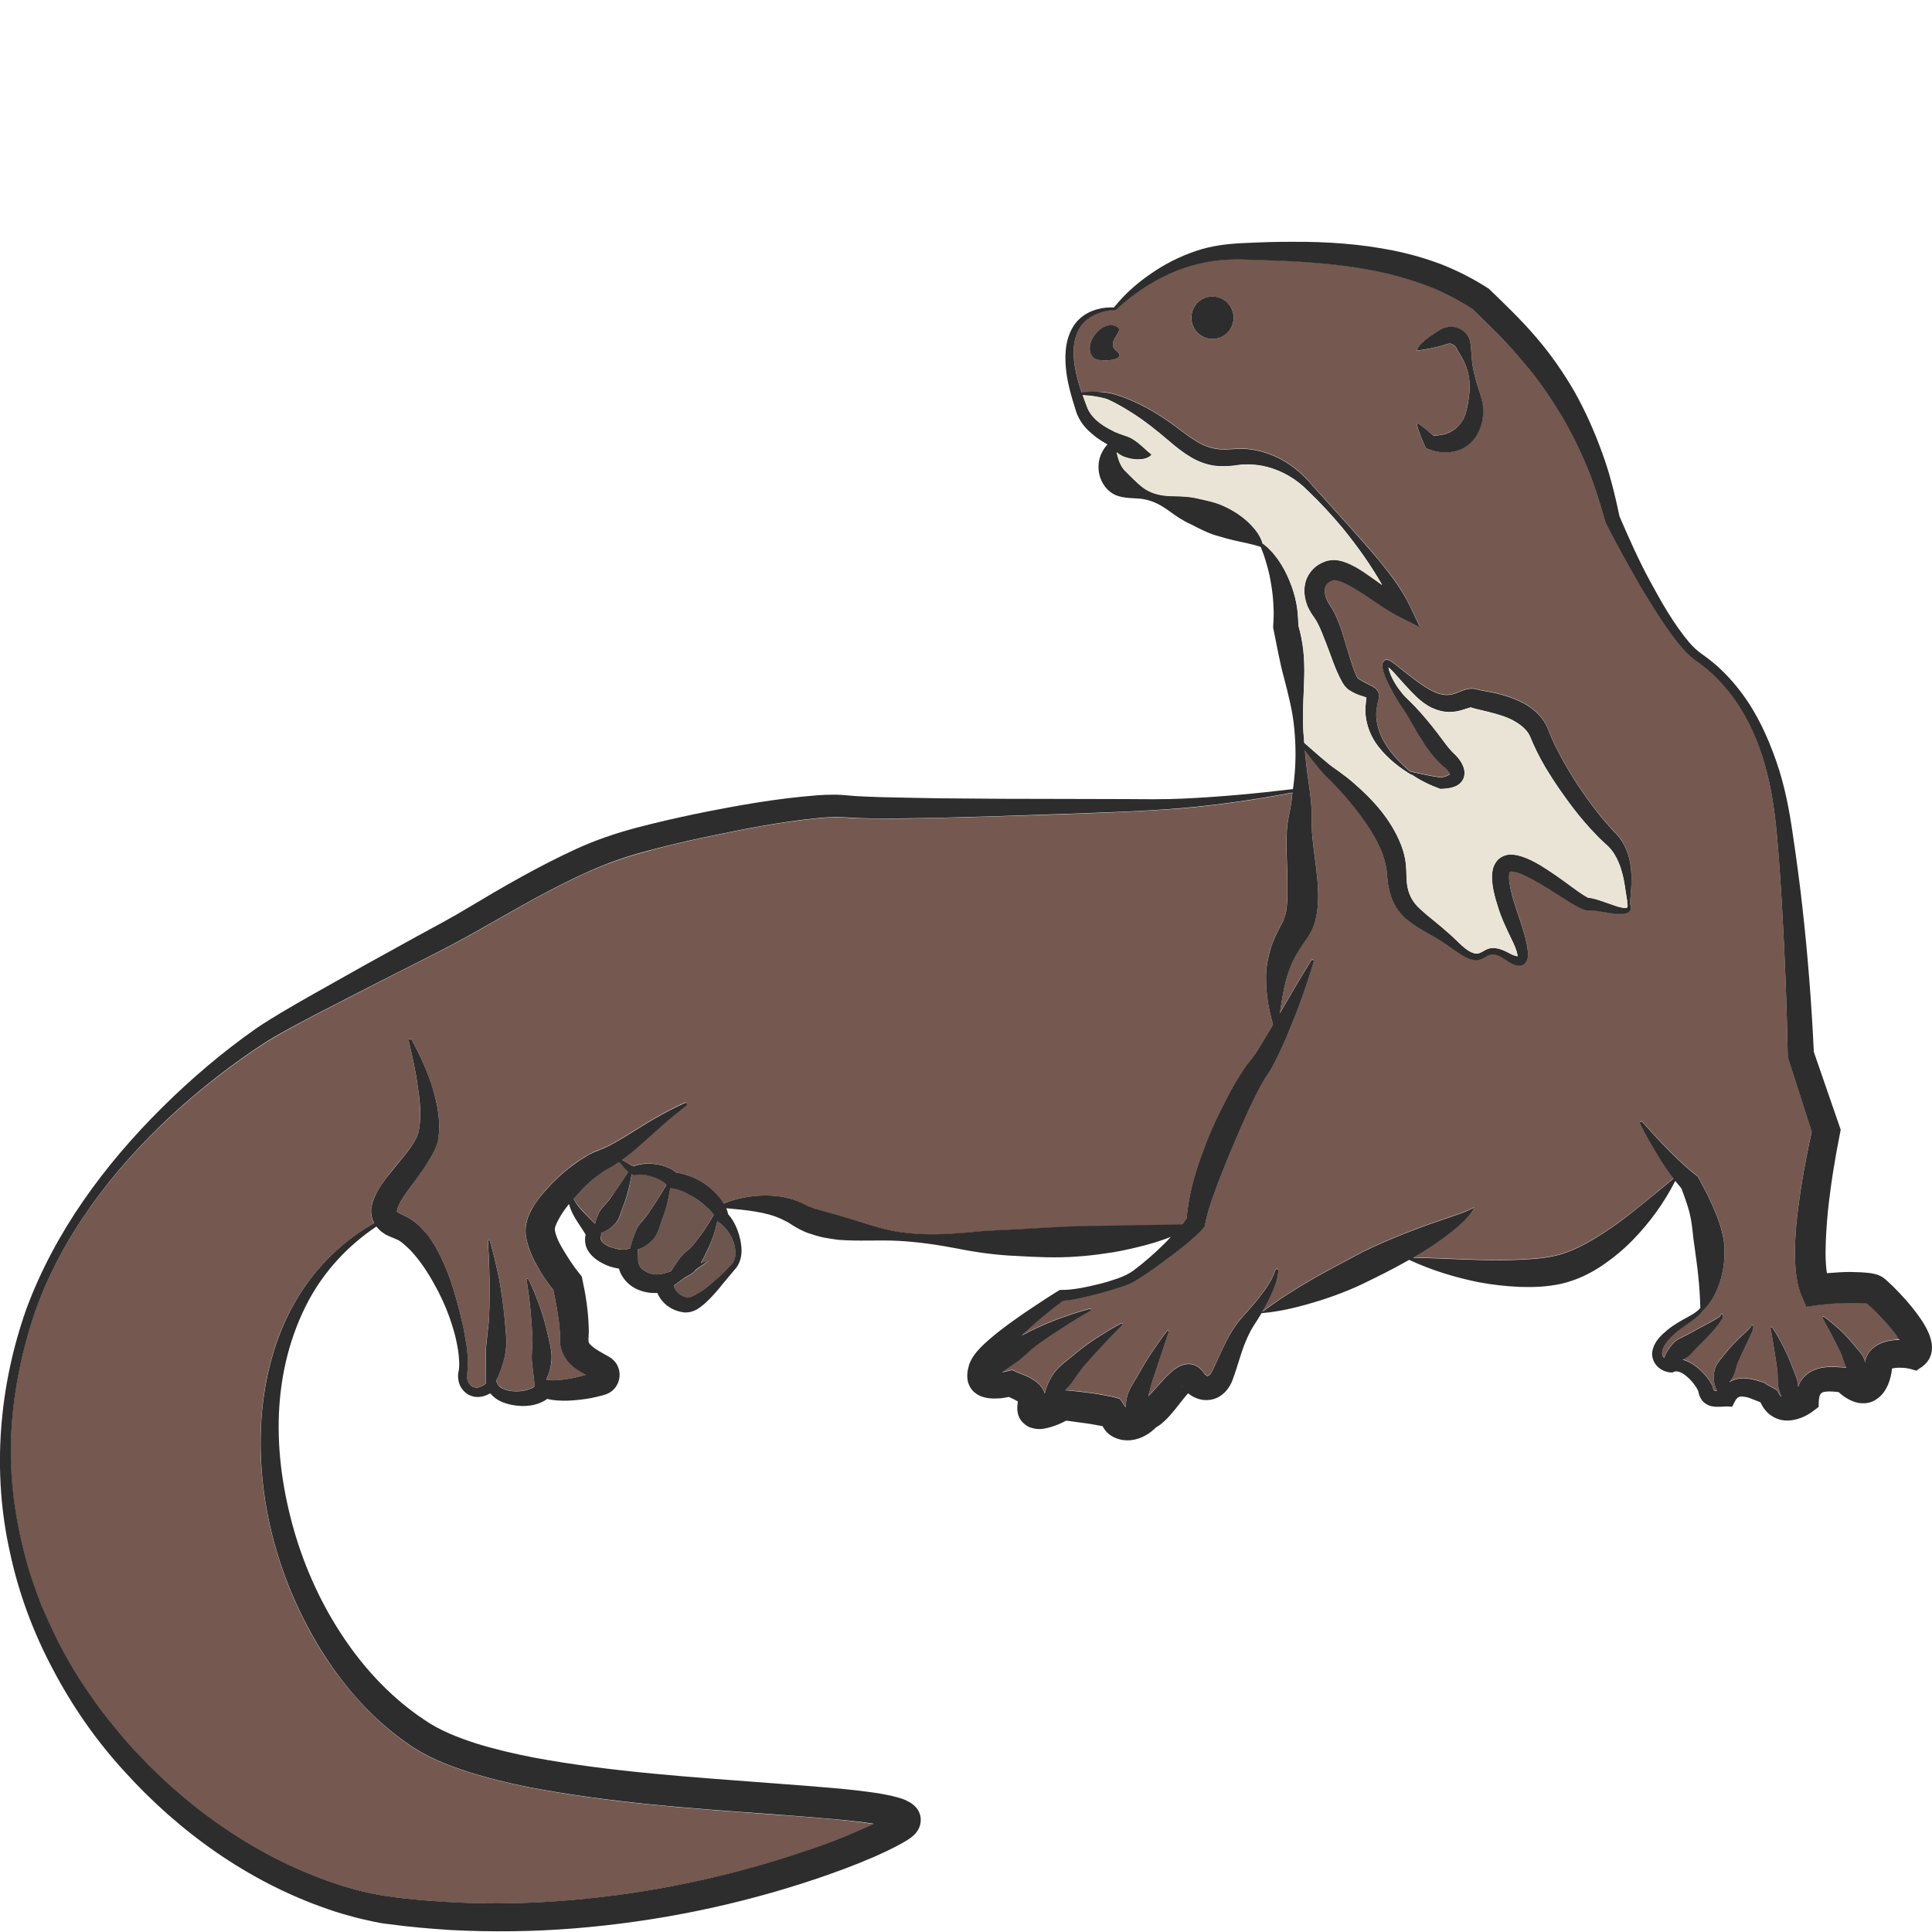 <?xml version="1.0" encoding="utf-8"?>
<!-- Generator: Adobe Illustrator 24.1.2, SVG Export Plug-In . SVG Version: 6.00 Build 0)  -->
<svg version="1.1" id="Layer_1" xmlns="http://www.w3.org/2000/svg" xmlns:xlink="http://www.w3.org/1999/xlink" x="0px" y="0px"
	 viewBox="0 0 128 128" style="enable-background:new 0 0 128 128;" xml:space="preserve">
<style type="text/css">
	.st0{fill:#2D2D2D;}
	.st1{fill:#6D564E;}
	.st2{fill:#D3B28D;}
	.st3{fill:#755950;}
	.st4{fill:#EAE4D6;}
</style>
<g>
	<path class="st0" d="M80.33,19.64c-0.78,0-1.4,0.63-1.4,1.41c0,0.78,0.63,1.41,1.4,1.41c0.78,0,1.4-0.63,1.4-1.41
		C81.73,20.27,81.11,19.64,80.33,19.64z"/>
	<g>
		<path class="st1" d="M44.15,78.49L44.15,78.49c-0.03-0.06-0.16-0.19-0.31-0.28c-0.16-0.09-0.34-0.18-0.53-0.24
			c-0.38-0.12-0.8-0.2-1.18-0.15l-0.12,0.02l-0.03-0.01c-0.05-0.02-0.08-0.04-0.12-0.06c-0.05,0.31-0.12,0.62-0.18,0.93
			c-0.1,0.42-0.23,0.83-0.39,1.24c-0.16,0.41-0.24,0.88-0.59,1.2c-0.23,0.22-0.5,0.42-0.84,0.52l-0.04,0.27
			c-0.02,0.16,0,0.23,0.08,0.33c0.08,0.1,0.24,0.22,0.43,0.3c0.19,0.09,0.41,0.15,0.62,0.19c0.21,0.04,0.45,0.05,0.54,0.02
			l0.26-0.08c0.15-0.52,0.27-0.89,0.44-1.27c0.16-0.38,0.51-0.66,0.76-1.02C43.35,79.8,43.76,79.16,44.15,78.49z"/>
		<path class="st2" d="M78.32,91.88C78.32,91.89,78.32,91.89,78.32,91.88c-0.01-0.02-0.03-0.04-0.04-0.06L78.32,91.88z"/>
		<path class="st1" d="M45.93,82.47c0.49-0.61,0.96-1.28,1.36-2c-0.26-0.36-0.67-0.71-1.09-1c-0.27-0.18-0.54-0.35-0.82-0.49
			c-0.28-0.14-0.58-0.23-0.8-0.26l-0.17-0.02c-0.05,0.28-0.1,0.55-0.16,0.83c-0.11,0.45-0.24,0.9-0.41,1.34
			c-0.16,0.44-0.26,0.95-0.63,1.3c-0.25,0.25-0.57,0.49-0.95,0.6l0.02,0.7c0,0.16,0.04,0.29,0.11,0.42c0.07,0.12,0.2,0.24,0.36,0.33
			c0.32,0.2,0.78,0.27,1.14,0.17l0.57-0.16c0.17-0.29,0.34-0.53,0.51-0.78C45.21,83.07,45.62,82.83,45.93,82.47z"/>
		<path class="st3" d="M78.62,80.75c0.13-1.68,0.6-3.18,1.16-4.66c0.29-0.76,0.61-1.5,0.97-2.23c0.35-0.73,0.71-1.46,1.13-2.16
			c0.21-0.35,0.43-0.7,0.68-1.06l0.36-0.48c0.1-0.14,0.21-0.3,0.31-0.45c0.39-0.58,0.74-1.21,1.11-1.83
			c-0.29-1.01-0.47-2.04-0.46-3.14c0-0.61,0.1-1.24,0.28-1.86c0.2-0.61,0.47-1.19,0.76-1.7L85.03,61l0.04-0.11
			c0.04-0.06,0.05-0.16,0.08-0.25c0.05-0.18,0.08-0.4,0.1-0.64c0.05-0.47,0.04-0.99,0.04-1.53c-0.01-1.08-0.11-2.22-0.04-3.44
			c0.02-0.3,0.06-0.64,0.13-0.94c0.06-0.24,0.1-0.49,0.14-0.77c0.04-0.26,0.07-0.52,0.1-0.79c-2.39,0.45-4.79,0.8-7.22,1.02
			c-2.71,0.22-5.38,0.3-8.07,0.4c-2.69,0.09-5.37,0.18-8.07,0.24c-1.35,0.03-2.69,0.06-4.05,0.05c-0.68-0.01-1.35-0.01-2.06-0.06
			c-0.4-0.03-0.6-0.04-0.94-0.03c-0.31,0.01-0.63,0.03-0.95,0.06c-2.6,0.25-5.24,0.78-7.84,1.33c-1.3,0.28-2.6,0.59-3.87,0.95
			c-1.28,0.35-2.47,0.78-3.67,1.32c-2.4,1.07-4.69,2.43-7.03,3.75c-2.38,1.36-4.79,2.5-7.18,3.74l-3.58,1.84
			c-1.18,0.62-2.38,1.25-3.48,1.93c-2.23,1.44-4.34,3.09-6.3,4.89c-3.89,3.62-7.25,7.98-9.02,13.02c-0.85,2.52-1.4,5.15-1.54,7.81
			c-0.17,2.66,0.15,5.32,0.79,7.89c0.3,1.29,0.75,2.54,1.22,3.77c0.52,1.21,1.08,2.42,1.75,3.55c0.64,1.16,1.4,2.24,2.17,3.31
			c0.81,1.04,1.64,2.07,2.55,3.01c3.6,3.83,8.11,6.85,13.03,8.49c1.24,0.41,2.47,0.71,3.76,0.88c1.29,0.17,2.62,0.27,3.93,0.35
			c2.64,0.12,5.29,0.08,7.93-0.15c5.27-0.45,10.5-1.55,15.51-3.25c1.25-0.43,2.48-0.9,3.68-1.42c0.27-0.12,0.54-0.25,0.81-0.37
			c-0.27-0.04-0.54-0.08-0.82-0.12c-0.65-0.08-1.31-0.15-1.97-0.21c-1.32-0.12-2.66-0.22-4-0.31c-5.36-0.39-10.76-0.76-16.13-1.81
			c-1.34-0.27-2.68-0.59-4.01-1.02c-1.32-0.43-2.68-0.96-3.89-1.81c-2.34-1.62-4.23-3.77-5.72-6.11c-2.95-4.71-4.46-10.32-4-15.84
			c0.25-2.75,1-5.49,2.49-7.83c1.23-1.97,2.96-3.61,4.95-4.74c-0.09-0.17-0.16-0.35-0.18-0.55c-0.03-0.24,0-0.47,0.03-0.68
			c0.05-0.17,0.1-0.38,0.18-0.52c0.14-0.31,0.3-0.56,0.46-0.81c0.32-0.48,0.66-0.89,0.99-1.3c0.65-0.79,1.36-1.57,1.49-2.29
			c0.16-0.86,0.08-1.9-0.07-2.9c-0.14-1.01-0.37-2.03-0.6-3.05l0,0c-0.01-0.05,0.02-0.1,0.07-0.12c0.04-0.01,0.08,0.01,0.1,0.04
			c0.54,0.92,0.96,1.89,1.31,2.91c0.33,1.02,0.61,2.08,0.52,3.3l-0.07,0.47c-0.04,0.16-0.1,0.32-0.15,0.48
			c-0.12,0.3-0.26,0.55-0.41,0.79c-0.29,0.48-0.61,0.92-0.91,1.35c-0.31,0.42-0.62,0.82-0.87,1.22c-0.12,0.2-0.23,0.39-0.29,0.56
			c-0.05,0.09-0.04,0.15-0.07,0.22c0,0.05-0.01,0.08-0.01,0.1c0,0,0,0,0,0c-0.02,0,0.02,0.03,0.06,0.05
			c0.01,0.03,0.12,0.06,0.18,0.1l0.36,0.18c0.67,0.32,1.06,0.79,1.44,1.24c0.69,0.94,1.13,1.95,1.49,2.96
			c0.36,1.02,0.63,2.05,0.85,3.09c0.2,1.05,0.43,2.08,0.24,3.25l0.01-0.05c-0.03,0.38,0.17,0.74,0.48,0.81
			c0.24,0.07,0.52-0.03,0.76-0.23l0.01-1.98c0-0.8,0.18-1.61,0.22-2.44c0.05-0.83,0.05-1.66,0.02-2.5c0-0.84-0.05-1.68-0.1-2.52
			c0-0.04,0.02-0.07,0.06-0.07c0.03,0,0.06,0.02,0.07,0.04c0.25,0.81,0.43,1.64,0.61,2.48c0.15,0.84,0.28,1.68,0.36,2.54
			c0.07,0.85,0.23,1.73,0.03,2.6c-0.12,0.55-0.3,1.12-0.59,1.63l0.1,0.22c0.08,0.16,0.27,0.3,0.52,0.39
			c0.25,0.09,0.54,0.12,0.82,0.11c0.28-0.01,0.57-0.06,0.81-0.16c0.13-0.05,0.24-0.12,0.32-0.18l-0.18-1.53
			c-0.07-0.58,0.05-1.18,0.02-1.8c-0.06-1.22-0.19-2.48-0.38-3.72c-0.01-0.03,0.02-0.07,0.05-0.07c0.03,0,0.06,0.01,0.07,0.03
			c0.29,0.57,0.51,1.17,0.74,1.77c0.22,0.6,0.39,1.23,0.53,1.86c0.14,0.63,0.36,1.29,0.24,1.97c-0.06,0.35-0.16,0.72-0.32,1.06
			l0.09,0.02c0.29,0.06,0.76,0.02,1.19-0.04c0.44-0.06,0.88-0.16,1.31-0.29c0.01,0,0.02-0.01,0.03-0.01c0,0-0.01,0-0.01-0.01
			c-0.24-0.13-0.48-0.27-0.74-0.46c-0.25-0.19-0.54-0.48-0.74-0.86c-0.2-0.39-0.24-0.8-0.24-1.12l0-0.35
			c-0.01-0.1-0.01-0.2-0.02-0.31c-0.06-0.79-0.24-1.66-0.41-2.49c-0.42-0.55-0.8-1.09-1.14-1.71c-0.19-0.35-0.36-0.71-0.5-1.13
			c-0.13-0.41-0.27-0.91-0.17-1.54c0.12-0.58,0.34-0.96,0.57-1.31c0.23-0.35,0.47-0.66,0.73-0.95c0.51-0.58,1.06-1.1,1.67-1.57
			c0.31-0.23,0.62-0.45,0.96-0.65c0.16-0.1,0.35-0.19,0.53-0.29l0.29-0.12l0.23-0.09c0.59-0.23,1.18-0.6,1.78-0.96
			c1.2-0.76,2.45-1.53,3.76-2.11c0.05-0.02,0.1,0,0.13,0.05c0.02,0.04,0,0.09-0.03,0.11c-0.56,0.45-1.11,0.9-1.64,1.37l-1.6,1.43
			c-0.32,0.29-0.66,0.57-1.03,0.83c0.02,0.01,0.04,0.02,0.06,0.03c0.11,0.06,0.21,0.13,0.3,0.18c0.15,0.09,0.31,0.17,0.44,0.2
			c0.49-0.19,1-0.2,1.49-0.12c0.26,0.04,0.51,0.1,0.77,0.22c0.18,0.09,0.37,0.18,0.55,0.35c0.38,0.03,0.71,0.14,1.02,0.27
			c0.37,0.15,0.71,0.35,1.03,0.59c0.32,0.23,0.6,0.51,0.85,0.83c0.08,0.11,0.16,0.23,0.23,0.35c1.2-0.51,2.99-0.71,4.31-0.35
			c0.35,0.09,0.7,0.23,1.03,0.4l0.25,0.13c0.07,0.03,0.12,0.04,0.18,0.06c0.12,0.04,0.2,0.09,0.34,0.13l0.86,0.24
			c0.3,0.07,0.6,0.16,0.9,0.26c1.23,0.34,2.47,0.84,3.76,1.02c1.29,0.2,2.59,0.2,3.9,0.09c0.65-0.04,1.3-0.13,1.95-0.16l1.94-0.1
			c1.29-0.06,2.58-0.16,3.86-0.19l7.09-0.11C78.44,81,78.54,80.87,78.62,80.75z"/>
		<path class="st1" d="M47.61,80.97l-0.05-0.03l-0.03-0.05c-0.05,0.23-0.11,0.46-0.17,0.7c-0.15,0.5-0.34,0.98-0.58,1.45
			c-0.11,0.21-0.22,0.44-0.34,0.65l0.49-0.14l-0.82,0.59c-0.08,0.08-0.15,0.16-0.25,0.23c-0.14,0.1-0.28,0.18-0.44,0.26l-0.75,0.53
			c-0.05,0.03,0.01,0.3,0.24,0.49c0.1,0.1,0.23,0.19,0.36,0.25c0.07,0.03,0.13,0.05,0.2,0.07c0.1,0.02,0.05,0.02,0.12,0.02
			c0.23-0.02,0.62-0.24,0.93-0.46c0.33-0.23,0.65-0.5,0.96-0.77c0.32-0.27,0.61-0.57,0.9-0.87c0.29-0.26,0.38-0.62,0.35-1.01
			C48.67,82.11,48.17,81.34,47.61,80.97z"/>
		<path class="st2" d="M97.49,46.84c0,0-0.02,0-0.03,0c0,0,0,0,0,0C97.47,46.84,97.48,46.84,97.49,46.84
			C97.48,46.85,97.5,46.84,97.49,46.84z"/>
		<path class="st2" d="M90.55,46.07C90.54,46.05,90.54,46.06,90.55,46.07C90.55,46.08,90.55,46.07,90.55,46.07z"/>
		<path class="st2" d="M100.58,63.36c0,0,0.01,0,0.01,0C100.63,63.35,100.61,63.35,100.58,63.36z"/>
		<path class="st1" d="M41.63,77.63c-0.12-0.09-0.21-0.19-0.29-0.29c-0.11-0.12-0.21-0.27-0.31-0.36c-0.19,0.13-0.38,0.25-0.59,0.37
			l-0.26,0.14l-0.19,0.11c-0.13,0.09-0.26,0.16-0.38,0.26c-0.26,0.19-0.5,0.41-0.74,0.63c-0.3,0.29-0.58,0.6-0.86,0.91
			c0.12,0.27,0.32,0.51,0.52,0.74c0.19,0.21,0.39,0.41,0.6,0.63c0.1,0.1,0.19,0.2,0.29,0.3c0.07-0.25,0.14-0.47,0.24-0.68
			c0.14-0.36,0.49-0.61,0.72-0.94C40.8,78.88,41.22,78.27,41.63,77.63z"/>
		<path class="st3" d="M125.52,88.29c-0.42-0.55-0.94-1.1-1.46-1.61c-0.13-0.11-0.26-0.23-0.37-0.33c-0.01,0-0.03,0-0.04-0.01
			c-0.29-0.03-0.66-0.04-1.02-0.03c-0.73,0-1.48,0.05-2.2,0.14l-0.76,0.11l-0.3-0.69c-0.25-0.59-0.33-1.11-0.39-1.6
			c-0.05-0.5-0.06-0.98-0.06-1.45c0.01-0.94,0.09-1.85,0.21-2.77c0.22-1.72,0.52-3.4,0.9-5.09l-1.55-4.83l-0.04-0.13v-0.12
			c-0.06-3.22-0.18-6.46-0.37-9.69c-0.09-1.61-0.2-3.24-0.34-4.84c-0.15-1.61-0.37-3.19-0.81-4.72c-0.43-1.52-1.08-3-1.99-4.3
			c-0.46-0.64-0.98-1.24-1.56-1.77c-0.29-0.27-0.6-0.51-0.92-0.74c-0.33-0.23-0.69-0.54-0.95-0.85c-0.56-0.63-1.03-1.31-1.48-1.99
			c-0.45-0.68-0.88-1.38-1.3-2.08c-0.81-1.41-1.62-2.84-2.35-4.3l-0.01-0.03l-0.02-0.07c-0.39-1.37-0.81-2.73-1.38-4.01
			c-0.56-1.29-1.21-2.54-1.97-3.71c-0.74-1.18-1.6-2.28-2.52-3.34c-0.89-1.03-1.88-1.96-2.9-2.98c-0.83-0.54-1.71-1.01-2.64-1.4
			c-0.95-0.38-1.94-0.69-2.95-0.94c-2.03-0.48-4.14-0.7-6.26-0.82c-1.06-0.06-2.13-0.08-3.21-0.12c-1.06-0.04-2.06,0.03-3.08,0.28
			c-2.02,0.47-3.91,1.57-5.47,3.03v0.01c-0.01,0.01-0.03,0.01-0.04,0.01c0,0-0.01,0.01-0.02,0.01s-0.01,0-0.01,0
			c-0.91,0.03-1.86,0.4-2.33,1.14c-0.48,0.75-0.5,1.7-0.35,2.59c0.04,0.24,0.09,0.48,0.15,0.72c0.04,0.14,0.07,0.28,0.11,0.41
			c0.06,0.2,0.13,0.41,0.2,0.61c0.02,0.06,0.04,0.12,0.06,0.18c0.47,0.01,1.13,0.11,1.57,0.25c-0.44-0.19-0.92-0.36-1.37-0.32
			l-0.02,0.01c-0.04,0-0.07-0.03-0.07-0.06c0-0.03,0.01-0.06,0.04-0.06c0.53-0.03,0.91-0.05,1.3-0.01c0.14,0.01,0.28,0.04,0.44,0.07
			c0.56,0.14,1.1,0.35,1.62,0.59c1.04,0.47,2.03,1.13,2.91,1.8c0.45,0.33,0.88,0.66,1.31,0.89c0.44,0.24,0.89,0.38,1.36,0.42
			c0.24,0.02,0.49,0.01,0.74-0.01c0.26,0,0.6-0.04,0.9-0.02c0.61,0.03,1.22,0.18,1.77,0.4c1.12,0.43,2.07,1.23,2.78,2.1l2.26,2.5
			c0.75,0.84,1.51,1.66,2.22,2.55c0.72,0.88,1.42,1.79,1.93,2.89l0.66,1.38l-1.4-0.71c-0.88-0.45-1.61-1-2.36-1.49
			c-0.37-0.24-0.75-0.48-1.11-0.66c-0.35-0.18-0.76-0.3-0.9-0.25c-0.02,0-0.02,0-0.04,0.01l-0.1,0.05c-0.06,0.03-0.12,0.06-0.16,0.1
			c-0.09,0.07-0.15,0.16-0.19,0.26c-0.09,0.2-0.06,0.52,0.07,0.82c0.06,0.16,0.15,0.31,0.25,0.46c0.17,0.25,0.29,0.48,0.39,0.71
			c0.2,0.46,0.36,0.9,0.49,1.35c0.28,0.87,0.51,1.79,0.82,2.52c0.03,0.08,0.08,0.16,0.1,0.18c0,0.01,0,0.01,0,0.01l0.05,0.04
			l0.12,0.08c0.15,0.1,0.32,0.19,0.53,0.29c0.1,0.05,0.22,0.1,0.37,0.19c0.07,0.05,0.16,0.11,0.24,0.23
			c0.02,0.03,0.04,0.06,0.05,0.1c0.02,0.03,0.03,0.05,0.05,0.13c0.02,0.08,0.01,0.11,0.01,0.14v0.08c-0.06,0.3-0.11,0.45-0.14,0.67
			c-0.14,0.81,0.1,1.65,0.55,2.4c0.42,0.69,1.01,1.29,1.64,1.84c0.7,0.16,1.39,0.31,2.07,0.41c0.15-0.04,0.3-0.07,0.41-0.13
			c0.12-0.04,0.18-0.11,0.18-0.13c-0.03,0.01-0.01,0.01-0.06-0.08c-0.05-0.08-0.14-0.19-0.24-0.29c-0.06-0.05-0.11-0.1-0.17-0.15
			c-0.04-0.03-0.08-0.06-0.12-0.1c-0.04-0.03-0.08-0.07-0.12-0.11c-0.15-0.15-0.28-0.29-0.41-0.44c-0.13-0.15-0.24-0.3-0.35-0.46
			c-0.11-0.15-0.22-0.3-0.33-0.46c-0.1-0.16-0.2-0.31-0.29-0.47c-0.28-0.48-0.54-0.96-0.82-1.42c-0.18-0.3-0.42-0.6-0.61-0.94
			c-0.2-0.32-0.37-0.66-0.55-0.99c-0.16-0.35-0.33-0.68-0.41-1.1c-0.02-0.11-0.04-0.21,0.05-0.41c0.01-0.02,0.02-0.04,0.04-0.04
			c0.05-0.05,0.13-0.09,0.17-0.08c0.08-0.01,0.11,0.01,0.16,0.02c0.07,0.03,0.12,0.06,0.16,0.09c0.18,0.11,0.32,0.23,0.47,0.35
			c0.59,0.46,1.15,0.93,1.75,1.31c0.59,0.39,1.16,0.62,1.68,0.54c0.27-0.03,0.5-0.15,0.92-0.31c0.11-0.03,0.25-0.08,0.42-0.09
			c0.08-0.01,0.19,0,0.28,0.01l0.15,0.03l0.1,0.03c0.07,0.02,0.28,0.06,0.45,0.09c0.73,0.12,1.51,0.31,2.26,0.66
			c0.75,0.33,1.52,0.93,1.89,1.81l0.21,0.52l0.21,0.48c0.16,0.32,0.32,0.63,0.49,0.95c0.34,0.62,0.72,1.24,1.11,1.84
			c0.4,0.6,0.82,1.19,1.26,1.75c0.22,0.29,0.45,0.56,0.69,0.83c0.11,0.13,0.23,0.26,0.35,0.39l0.19,0.19l0.21,0.24
			c0.53,0.68,0.76,1.5,0.81,2.27c0.06,0.74-0.03,1.46-0.08,2.16c0.02,0.05,0.05,0.11,0.06,0.17c0.04,0.12-0.03,0.33-0.17,0.4
			c-0.27,0.13-0.49,0.1-0.71,0.1c-0.42-0.03-0.83-0.11-1.22-0.17c-0.2-0.03-0.39-0.06-0.57-0.06l-0.12-0.01l-0.05,0.01
			c-0.04,0-0.14-0.01-0.17-0.02c-0.18-0.05-0.27-0.1-0.38-0.15c-0.41-0.2-0.74-0.42-1.09-0.64c-0.69-0.43-1.35-0.88-2.04-1.24
			c-0.17-0.09-0.34-0.18-0.51-0.26c-0.16-0.07-0.33-0.14-0.49-0.19c-0.08-0.03-0.16-0.05-0.23-0.06c-0.08-0.01-0.14-0.02-0.19-0.02
			c-0.1,0.02-0.07,0.02-0.08,0.03c-0.05,0.04-0.08,0.44-0.01,0.78c0.05,0.35,0.14,0.72,0.25,1.09c0.23,0.75,0.51,1.48,0.74,2.3
			c0.1,0.41,0.22,0.8,0.22,1.31c0,0.13,0,0.28-0.11,0.47c-0.06,0.09-0.15,0.19-0.27,0.23c-0.11,0.04-0.21,0.04-0.28,0.03
			c-0.32-0.04-0.48-0.18-0.68-0.29c-0.34-0.23-0.66-0.45-0.99-0.46c-0.15,0-0.3,0.06-0.47,0.17c-0.16,0.1-0.42,0.23-0.68,0.21
			c-0.51-0.04-0.86-0.31-1.21-0.53c-0.36-0.24-0.66-0.48-1-0.69c-0.67-0.44-1.38-0.76-2.1-1.29c-0.35-0.26-0.71-0.6-0.96-1.02
			c-0.26-0.42-0.4-0.89-0.49-1.34c-0.09-0.43-0.09-0.94-0.15-1.23c-0.05-0.33-0.15-0.67-0.27-1.01c-0.54-1.35-1.5-2.63-2.53-3.82
			c-0.26-0.29-0.52-0.58-0.8-0.87l-0.44-0.43c-0.15-0.15-0.28-0.31-0.42-0.47c-0.32-0.39-0.63-0.78-0.93-1.19
			c0.06,0.65,0.13,1.31,0.23,1.96c0.08,0.57,0.16,1.14,0.2,1.73c0.03,0.29,0.04,0.6,0.03,0.92v0.37l0.01,0.38
			c0.07,1.03,0.27,2.14,0.37,3.32c0.05,0.59,0.07,1.2-0.01,1.86c-0.04,0.32-0.1,0.66-0.22,1.01c-0.07,0.18-0.13,0.35-0.24,0.53
			l-0.15,0.27l-0.12,0.16c-0.65,0.88-1.08,1.67-1.35,2.72c-0.18,0.69-0.29,1.43-0.41,2.19c0.68-1.17,1.36-2.35,2.08-3.5
			c0.02-0.05,0.08-0.06,0.13-0.04c0.04,0.03,0.05,0.07,0.04,0.11c-0.45,1.54-1,3.05-1.61,4.52c-0.3,0.75-0.63,1.47-1.01,2.21
			c-0.1,0.18-0.19,0.37-0.32,0.56l-0.32,0.49c-0.18,0.3-0.36,0.64-0.53,0.98c-0.7,1.37-1.3,2.83-1.9,4.26
			c-0.28,0.72-0.59,1.43-0.84,2.16c-0.27,0.71-0.51,1.44-0.65,2.14l-0.04,0.21l-0.06,0.08c-0.35,0.43-0.69,0.7-1.04,1
			c-0.34,0.29-0.7,0.56-1.05,0.83c-0.71,0.53-1.41,1.06-2.18,1.54c-0.18,0.12-0.38,0.25-0.61,0.35c-0.21,0.1-0.42,0.17-0.64,0.24
			c-0.42,0.14-0.85,0.26-1.27,0.38c-0.43,0.12-0.86,0.22-1.3,0.32c-0.39,0.09-0.78,0.17-1.23,0.2c-0.44,0.32-0.9,0.69-1.34,1.05
			c-0.46,0.38-0.9,0.78-1.34,1.18c-0.02,0.03-0.05,0.05-0.07,0.07c0.18-0.09,0.36-0.17,0.53-0.27c0.64-0.32,1.3-0.6,1.96-0.85
			c0.67-0.24,1.34-0.47,2.02-0.64c0.04-0.01,0.07,0.01,0.08,0.05c0.01,0.03-0.01,0.06-0.03,0.07c-0.61,0.35-1.21,0.7-1.79,1.09
			c-0.58,0.37-1.15,0.75-1.71,1.15c-0.55,0.4-0.99,0.92-1.53,1.26c-0.29,0.2-0.56,0.38-0.83,0.58c0.12-0.02,0.24-0.05,0.37-0.08
			l0.29-0.07l0.29,0.13c0.27,0.12,0.66,0.22,1.13,0.52c0.23,0.15,0.54,0.38,0.72,0.81c0.01,0.03,0.02,0.06,0.03,0.1
			c0.08-0.39,0.24-0.76,0.43-1.08c0.33-0.61,0.91-1,1.41-1.41c0.5-0.43,1.02-0.82,1.56-1.17c0.55-0.35,1.09-0.7,1.67-0.99
			c0.03-0.02,0.07,0,0.08,0.03c0.02,0.02,0.01,0.05-0.01,0.07c-0.91,0.9-1.78,1.83-2.59,2.78c-0.4,0.48-0.68,1.04-1.11,1.45
			c-0.03,0.04-0.05,0.06-0.09,0.1h-0.01v0.01c0.3,0.02,0.59,0.05,0.88,0.07c0.3,0.04,0.58,0.07,0.88,0.11
			c0.29,0.04,0.59,0.09,0.89,0.15c0.31,0.06,0.6,0.1,0.99,0.23l0.37,0.56c0.01-0.21,0.04-0.41,0.08-0.61
			c0.12-0.59,0.49-1.06,0.77-1.56c0.28-0.51,0.58-1,0.9-1.48c0.32-0.47,0.64-0.95,1-1.4c0.02-0.03,0.06-0.03,0.09-0.01
			c0.02,0.02,0.03,0.05,0.02,0.07l-1.08,3.24c-0.11,0.34-0.18,0.69-0.28,1.03c0.01-0.02,0.02-0.03,0.04-0.04l0.65-0.71
			c0.23-0.26,0.46-0.52,0.76-0.8c0.08-0.07,0.16-0.14,0.26-0.22c0.05-0.04,0.09-0.07,0.16-0.11c0.07-0.04,0.14-0.08,0.21-0.12
			c0.05-0.03,0.17-0.08,0.3-0.11c0.13-0.02,0.22-0.06,0.41-0.03c0.38,0.04,0.62,0.24,0.81,0.46l0.03,0.03l0.02,0.03
			c0.09,0.19,0.23,0.25,0.26,0.26c0.03,0.02,0.19-0.01,0.35-0.36c0.36-0.72,0.7-1.57,1.16-2.39c0.23-0.4,0.5-0.79,0.81-1.14
			c0.3-0.34,0.58-0.64,0.86-0.98c0.53-0.66,1.08-1.35,1.34-2.14l0.01-0.01c0.01-0.05,0.07-0.08,0.12-0.06
			c0.04,0.01,0.06,0.05,0.06,0.09c-0.01,0.47-0.17,0.9-0.34,1.32c-0.18,0.42-0.38,0.82-0.6,1.21c-0.04,0.07-0.08,0.14-0.12,0.22
			c1.05-0.8,2.13-1.48,3.23-2.12c0.57-0.33,1.15-0.64,1.72-0.95l1.73-0.92c1.21-0.59,2.42-1.09,3.66-1.55
			c0.61-0.24,1.24-0.44,1.86-0.66c0.62-0.22,1.25-0.39,1.84-0.73c-0.3,0.65-0.88,1.1-1.39,1.54c-0.53,0.42-1.08,0.82-1.65,1.18
			c-0.33,0.22-0.67,0.42-1.01,0.62c1.55,0.02,3.06,0.12,4.56,0.15c0.84,0.02,1.68,0.02,2.5-0.02c0.81-0.03,1.65-0.1,2.36-0.26
			c1.41-0.33,2.83-1.22,4.17-2.18c1.23-0.89,2.42-1.91,3.66-2.93c-0.34-0.45-0.65-0.9-0.94-1.37c-0.46-0.75-0.9-1.5-1.28-2.28
			c-0.02-0.05,0-0.11,0.05-0.13c0.04-0.02,0.08-0.01,0.11,0.02c0.58,0.65,1.15,1.29,1.75,1.89c0.6,0.6,1.21,1.19,1.85,1.67
			l0.07,0.06l0.07,0.13c0.18,0.34,0.37,0.67,0.54,1.01c0.16,0.35,0.34,0.69,0.48,1.05c0.31,0.71,0.57,1.47,0.66,2.26
			c0.07,0.79-0.01,1.6-0.23,2.37c-0.24,0.76-0.57,1.5-1.18,2.06c-0.07,0.11-0.16,0.21-0.25,0.3c-0.19,0.18-0.41,0.33-0.61,0.48
			c-0.42,0.29-0.83,0.57-1.18,0.91c-0.34,0.33-0.64,0.74-0.66,1.09c-0.01,0.15,0.05,0.27,0.14,0.36c0.14-0.39,0.34-0.69,0.58-0.95
			c0.28-0.33,0.72-0.45,1.08-0.66c0.37-0.21,0.74-0.41,1.12-0.61c0.18-0.09,0.37-0.19,0.55-0.3c0.09-0.05,0.17-0.1,0.26-0.16
			c0.08-0.04,0.15-0.14,0.17-0.12c-0.03-0.02-0.04-0.06-0.02-0.09c0.02-0.03,0.06-0.04,0.09-0.02c0.11,0.09,0.05,0.2,0.04,0.25
			c-0.03,0.06-0.06,0.11-0.09,0.16c-0.06,0.1-0.13,0.19-0.19,0.28c-0.14,0.17-0.28,0.34-0.42,0.5c-0.29,0.32-0.59,0.63-0.9,0.92
			c-0.3,0.3-0.54,0.68-0.93,0.86c-0.04,0.02-0.09,0.04-0.13,0.05c0.03,0.01,0.07,0.02,0.1,0.03c0.31,0.09,0.55,0.24,0.78,0.41
			c0.44,0.35,0.8,0.73,1.08,1.26l0.02,0.03l0.02,0.09c0.03,0.11,0.07,0.2,0.1,0.23c0.02,0.02-0.01-0.01,0.04,0.01
			c0.03,0,0.09,0,0.15-0.01c-0.24-0.41-0.25-0.88-0.18-1.29c0.09-0.48,0.45-0.81,0.72-1.16c0.27-0.35,0.57-0.67,0.88-0.97l0.47-0.44
			l0.22-0.22c0.07-0.06,0.13-0.17,0.16-0.17c-0.02-0.03-0.02-0.07,0.01-0.09c0.03-0.03,0.07-0.02,0.09,0.01
			c0.07,0.11,0.02,0.17,0.02,0.23c-0.02,0.06-0.03,0.11-0.05,0.16c-0.04,0.11-0.09,0.21-0.14,0.31l-0.27,0.58
			c-0.18,0.38-0.36,0.75-0.52,1.12c-0.16,0.38-0.19,0.79-0.4,1.09c-0.07,0.1-0.13,0.2-0.2,0.29c0.01-0.01,0.03-0.02,0.05-0.03
			c0.36-0.22,0.77-0.26,1.09-0.22c0.34,0.03,0.62,0.11,0.88,0.19l0.36,0.12c0.04,0.02,0.08,0.03,0.11,0.04h-0.1l0.77,0.42
			c0.09,0.19,0.19,0.36,0.29,0.45c-0.04-0.15-0.1-0.28-0.14-0.43c-0.15-0.42-0.08-0.89-0.13-1.34c-0.06-0.46-0.13-0.92-0.21-1.38
			c-0.06-0.47-0.16-0.94-0.24-1.41c-0.01-0.03,0.01-0.07,0.05-0.07c0.02-0.01,0.05,0,0.06,0.02c0.28,0.4,0.5,0.83,0.73,1.26
			c0.22,0.43,0.42,0.87,0.59,1.33c0.16,0.44,0.4,0.88,0.4,1.37c0.02-0.07,0.05-0.14,0.08-0.22c0.19-0.42,0.61-0.78,1.02-0.93
			c0.41-0.16,0.78-0.18,1.11-0.19c0.33,0,0.66,0.04,0.88,0.04l0.11,0.01c-0.18-0.3-0.24-0.67-0.39-1c-0.18-0.38-0.37-0.76-0.57-1.14
			c-0.19-0.38-0.41-0.76-0.62-1.14c-0.02-0.03-0.01-0.07,0.02-0.09c0.02-0.01,0.05-0.01,0.07,0c0.37,0.26,0.7,0.55,1.04,0.85
			c0.32,0.3,0.63,0.63,0.91,0.98c0.29,0.35,0.66,0.68,0.77,1.15c0,0.01,0,0.03,0.01,0.05c0.02-0.16,0.06-0.32,0.14-0.47
			c0.13-0.27,0.34-0.47,0.53-0.6c0.39-0.26,0.72-0.33,1.03-0.39c0.19-0.03,0.38-0.04,0.57-0.05
			C125.74,88.61,125.64,88.45,125.52,88.29z M72.48,23.72c-0.4-0.3-0.36-1.01,0.07-1.57c0.44-0.56,1.12-0.76,1.51-0.45
			c0.4,0.3-0.85,0.96-0.07,1.57C74.77,23.88,72.88,24.03,72.48,23.72z M80.33,22.45c-0.78,0-1.4-0.62-1.4-1.4
			c0-0.77,0.62-1.4,1.4-1.4c0.77,0,1.4,0.63,1.4,1.4C81.73,21.82,81.1,22.45,80.33,22.45z M98.23,27.67
			c-0.03,0.31-0.14,0.63-0.26,0.91c-0.25,0.58-0.83,1.1-1.46,1.28c-0.65,0.18-1.25,0.12-1.84-0.1l-0.21-0.08l-0.05-0.1
			c-0.21-0.46-0.41-0.93-0.55-1.44c-0.01-0.04,0.02-0.07,0.05-0.08c0.02-0.01,0.04,0,0.06,0.01c0.36,0.24,0.68,0.51,0.99,0.79
			c0.38-0.01,0.81-0.09,1.1-0.24c0.32-0.16,0.56-0.35,0.78-0.66c0.22-0.32,0.31-0.69,0.39-1.16c0.09-0.46,0.16-0.97,0.13-1.47
			c-0.04-0.49-0.16-0.99-0.4-1.43c-0.11-0.23-0.25-0.45-0.38-0.67l-0.09-0.16l-0.05-0.09l-0.03-0.03c-0.04-0.04-0.07-0.07-0.11-0.09
			c-0.08-0.05-0.16-0.09-0.26-0.09c-0.05,0-0.09,0-0.23,0.05l-0.37,0.11c-0.47,0.13-1.02,0.24-1.46,0.29l-0.09,0.01
			c-0.02,0-0.04-0.01-0.04-0.03c0-0.01,0-0.01,0-0.02c0.17-0.34,0.37-0.46,0.58-0.65c0.2-0.17,0.42-0.31,0.63-0.46
			c0.11-0.07,0.22-0.13,0.34-0.2c0.08-0.05,0.27-0.15,0.48-0.19c0.4-0.07,0.85,0.04,1.15,0.32c0.16,0.14,0.28,0.32,0.34,0.51
			c0.02,0.05,0.03,0.1,0.04,0.15l0.02,0.1l0.02,0.19l0.06,0.79c0.03,0.52,0.15,1.02,0.29,1.51c0.14,0.5,0.34,1,0.42,1.56
			C98.26,27.08,98.27,27.37,98.23,27.67z"/>
		<path class="st0" d="M73.99,23.27c-0.78-0.61,0.47-1.27,0.07-1.58c-0.4-0.31-1.07-0.11-1.51,0.46c-0.44,0.56-0.47,1.27-0.07,1.58
			C72.88,24.03,74.77,23.88,73.99,23.27z"/>
		<path class="st0" d="M117.08,91.68C117.08,91.68,117.08,91.68,117.08,91.68C117.1,91.69,117.11,91.68,117.08,91.68z"/>
		<path class="st0" d="M127.79,88.34c-0.21-0.48-0.45-0.85-0.71-1.2c-0.5-0.7-1.05-1.3-1.64-1.89c-0.15-0.14-0.29-0.28-0.47-0.44
			l-0.16-0.13c-0.08-0.07-0.25-0.16-0.4-0.22c-0.2-0.06-0.34-0.09-0.47-0.11c-0.49-0.06-0.9-0.07-1.32-0.08
			c-0.53,0-1.05,0.04-1.58,0.08c-0.02-0.1-0.03-0.2-0.04-0.3c-0.04-0.39-0.06-0.8-0.05-1.21c0.01-0.84,0.07-1.69,0.15-2.56
			c0.18-1.72,0.46-3.47,0.8-5.17l0.05-0.27l-0.08-0.23l-1.7-4.92c-0.15-3.23-0.4-6.42-0.76-9.62c-0.18-1.61-0.4-3.24-0.64-4.85
			c-0.23-1.61-0.55-3.26-1.1-4.82c-0.55-1.56-1.24-3.09-2.24-4.43c-0.49-0.67-1.05-1.29-1.67-1.85c-0.31-0.27-0.64-0.53-0.98-0.77
			c-0.33-0.23-0.58-0.46-0.85-0.77c-1.01-1.2-1.83-2.63-2.59-4.04c-0.76-1.39-1.41-2.86-2.04-4.32c-0.3-1.41-0.64-2.84-1.15-4.21
			c-0.5-1.39-1.1-2.75-1.83-4.05c-0.74-1.28-1.6-2.52-2.57-3.64c-0.96-1.12-2.04-2.16-3.06-3.14l-0.07-0.07l-0.06-0.03
			c-0.96-0.62-1.97-1.13-3.02-1.55c-1.05-0.4-2.13-0.71-3.22-0.93c-2.19-0.44-4.39-0.59-6.57-0.58c-1.09-0.01-2.17,0.03-3.25,0.08
			c-1.08,0.04-2.25,0.17-3.3,0.54c-1.06,0.36-2.06,0.87-2.96,1.5c-0.91,0.62-1.73,1.35-2.42,2.21c-0.01,0.01,0,0.01-0.01,0.02
			c-0.92-0.04-1.94,0.25-2.56,1.05c-0.63,0.83-0.72,1.91-0.64,2.89c0.08,0.98,0.36,1.92,0.65,2.84c0.13,0.49,0.46,1.01,0.83,1.36
			c0.37,0.36,0.76,0.64,1.21,0.89l0.07,0.05c-0.14,0.15-0.26,0.32-0.35,0.5c-0.16,0.3-0.25,0.65-0.24,1.03
			c0,0.38,0.12,0.8,0.36,1.16c0.23,0.35,0.59,0.62,0.93,0.72c0.66,0.21,1.28,0.1,1.84,0.24c0.55,0.12,1.05,0.39,1.53,0.74
			c0.47,0.35,0.95,0.67,1.45,0.89c0.5,0.26,0.99,0.51,1.49,0.69c0.52,0.16,1.02,0.3,1.55,0.42c0.51,0.12,1.02,0.2,1.59,0.39
			c0,0.01,0.01,0.01,0.01,0.01c0.02,0.05,0.04,0.1,0.06,0.16c0.05,0.12,0.09,0.23,0.13,0.34c0.08,0.23,0.15,0.45,0.21,0.68
			c0.14,0.46,0.23,0.92,0.3,1.38c0.08,0.45,0.12,0.91,0.14,1.36c0.03,0.45,0.01,0.89-0.02,1.34v0.09l0.04,0.19
			c0.2,0.96,0.39,2.09,0.69,3.17c0.28,1.09,0.57,2.2,0.67,3.33c0.11,1.11,0.11,2.24-0.01,3.37c-0.02,0.21-0.05,0.42-0.08,0.63
			c-2.42,0.29-4.86,0.52-7.29,0.63c-1.33,0.06-2.67,0.04-4.01,0.03l-4.03-0.01c-2.69,0-5.37-0.01-8.06-0.04
			c-1.34-0.02-2.68-0.05-4.01-0.08c-0.66-0.03-1.34-0.04-1.96-0.1c-0.27-0.02-0.74-0.07-1.08-0.06c-0.36,0-0.71,0.01-1.06,0.04
			c-2.75,0.21-5.4,0.69-8.06,1.23c-1.33,0.28-2.65,0.58-3.97,0.93c-1.32,0.35-2.68,0.81-3.92,1.38c-2.51,1.15-4.86,2.51-7.16,3.89
			c-1.14,0.69-2.3,1.3-3.49,1.95l-3.53,1.95l-3.52,1.98c-1.18,0.68-2.34,1.33-3.5,2.11c-2.23,1.56-4.31,3.33-6.23,5.23
			c-3.85,3.81-7.15,8.28-9.04,13.4c-1.81,5.13-2.28,10.76-1.08,16.11c0.57,2.68,1.53,5.27,2.82,7.7c1.27,2.43,2.84,4.7,4.69,6.73
			c3.67,4.08,8.28,7.39,13.54,9.2c0.66,0.24,1.33,0.42,2,0.6c0.68,0.15,1.39,0.34,2.07,0.4c1.37,0.19,2.72,0.3,4.09,0.39
			c2.73,0.14,5.46,0.11,8.18-0.11c5.44-0.44,10.81-1.53,15.99-3.27c1.3-0.44,2.58-0.91,3.85-1.46c0.63-0.28,1.26-0.57,1.9-0.93
			c0.08-0.04,0.17-0.1,0.25-0.15c0.08-0.04,0.17-0.1,0.28-0.18c0.11-0.08,0.23-0.18,0.37-0.34c0.12-0.16,0.34-0.46,0.31-0.96
			c-0.05-0.5-0.33-0.76-0.48-0.89c-0.17-0.14-0.31-0.21-0.43-0.27c-0.24-0.12-0.44-0.18-0.63-0.23c-0.76-0.21-1.44-0.3-2.13-0.39
			c-0.69-0.09-1.37-0.16-2.04-0.22c-1.35-0.12-2.7-0.22-4.04-0.32c-5.35-0.41-10.7-0.74-15.9-1.71c-1.29-0.25-2.57-0.55-3.8-0.93
			c-1.23-0.4-2.41-0.86-3.41-1.55c-2.12-1.4-3.93-3.31-5.37-5.46c-1.45-2.15-2.55-4.56-3.28-7.07c-0.72-2.52-1.12-5.14-1.01-7.77
			c0.11-2.62,0.74-5.22,1.99-7.54c1.05-1.94,2.61-3.62,4.47-4.86c0.13,0.17,0.28,0.32,0.43,0.41c0.18,0.15,0.34,0.19,0.5,0.27
			l0.24,0.1l0.11,0.05c0.3,0.09,0.63,0.42,0.95,0.72c0.64,0.67,1.2,1.52,1.68,2.41c0.49,0.89,0.89,1.84,1.18,2.83
			c0.15,0.48,0.25,0.98,0.33,1.48c0.06,0.49,0.11,1.01,0,1.44v0.03l-0.01,0.03c-0.02,0.28,0.03,0.58,0.17,0.85
			c0.15,0.26,0.39,0.5,0.7,0.6c0.3,0.11,0.63,0.09,0.91-0.01c0.12-0.04,0.24-0.1,0.35-0.16c0.19,0.23,0.43,0.41,0.66,0.52
			c0.36,0.17,0.74,0.26,1.12,0.3c0.38,0.04,0.77,0.03,1.17-0.07c0.26-0.07,0.55-0.17,0.82-0.38c0.48,0.12,0.9,0.12,1.33,0.12
			c0.53-0.02,1.05-0.08,1.56-0.17c0.25-0.05,0.51-0.11,0.77-0.18l0.19-0.06c0.12-0.03,0.27-0.11,0.4-0.2
			c0.26-0.19,0.44-0.48,0.51-0.78c0.08-0.31,0.04-0.64-0.1-0.93c-0.07-0.15-0.17-0.28-0.29-0.39c-0.06-0.05-0.12-0.11-0.19-0.15
			l-0.15-0.09c-0.21-0.11-0.41-0.23-0.6-0.34c-0.38-0.22-0.66-0.48-0.67-0.58c-0.02-0.04-0.03-0.13-0.02-0.29l0.02-0.37
			c0-0.14,0-0.28-0.01-0.42c-0.04-1.07-0.19-2.04-0.41-3.05l-0.04-0.22l-0.16-0.2c-0.4-0.49-0.78-1.08-1.1-1.62
			c-0.16-0.27-0.31-0.55-0.4-0.8c-0.1-0.26-0.14-0.47-0.13-0.56c0.01-0.12,0.12-0.39,0.27-0.65c0.14-0.26,0.32-0.53,0.51-0.78
			c0.05-0.07,0.11-0.13,0.16-0.2c0.07,0.26,0.17,0.51,0.29,0.73c0.15,0.28,0.32,0.54,0.49,0.79c0.12,0.18,0.23,0.35,0.32,0.51
			c-0.08,0.33-0.04,0.73,0.14,1.03c0.21,0.36,0.51,0.59,0.8,0.77c0.29,0.17,0.59,0.3,0.92,0.38c0.11,0.03,0.23,0.05,0.35,0.07
			c0.05,0.18,0.12,0.36,0.23,0.52c0.22,0.36,0.54,0.63,0.87,0.8c0.46,0.23,0.95,0.32,1.44,0.29c0.02,0.05,0.04,0.1,0.07,0.15
			c0.14,0.28,0.34,0.49,0.55,0.67c0.22,0.17,0.46,0.3,0.73,0.38c0.13,0.04,0.26,0.07,0.41,0.09c0.1,0.01,0.37,0,0.5-0.05
			c0.31-0.08,0.5-0.23,0.69-0.38c0.19-0.14,0.35-0.3,0.51-0.46c0.3-0.31,0.59-0.63,0.85-0.97c0.27-0.33,0.54-0.65,0.81-0.97
			c0.33-0.33,0.47-0.85,0.46-1.3c-0.01-0.45-0.11-0.89-0.27-1.32c-0.14-0.37-0.33-0.73-0.62-1.06c-0.03-0.14-0.07-0.27-0.12-0.39
			c1.27,0.11,2.69,0.25,3.64,0.71c0.26,0.12,0.51,0.25,0.74,0.41l0.18,0.11l0.27,0.15c0.18,0.09,0.38,0.19,0.55,0.25
			c0.34,0.11,0.69,0.23,1.02,0.3c0.34,0.06,0.67,0.12,1.01,0.16c1.34,0.11,2.68,0,3.99,0.07c1.31,0.07,2.61,0.26,3.91,0.51
			c1.3,0.26,2.61,0.44,3.93,0.49c1.32,0.08,2.65,0.14,3.97,0.04c0.66-0.04,1.32-0.12,1.98-0.22c0.66-0.08,1.31-0.23,1.96-0.38
			c0.78-0.18,1.55-0.41,2.3-0.7c-0.16,0.17-0.31,0.34-0.48,0.5c-0.61,0.6-1.27,1.18-1.95,1.69c-0.34,0.26-0.67,0.41-1.09,0.56
			c-0.4,0.14-0.82,0.27-1.23,0.37c-0.82,0.2-1.73,0.4-2.49,0.39h-0.11l-0.09,0.05c-0.54,0.33-1.04,0.66-1.55,1
			c-0.51,0.33-1.01,0.68-1.5,1.03c-0.5,0.36-0.99,0.73-1.47,1.14c-0.24,0.21-0.48,0.42-0.71,0.67c-0.23,0.24-0.46,0.51-0.66,0.97
			l-0.01,0.01l-0.01,0.04c-0.07,0.28-0.2,0.61-0.1,1.14c0.06,0.27,0.23,0.58,0.47,0.76c0.12,0.1,0.24,0.16,0.36,0.22
			c0.1,0.04,0.22,0.08,0.32,0.1c0.42,0.1,0.72,0.06,1.04,0.05c0.19-0.02,0.35-0.06,0.53-0.09c0.26,0.12,0.47,0.22,0.6,0.3
			l-0.01,0.03L67.42,93c-0.03,0.22-0.05,0.47,0.06,0.8c0.12,0.36,0.49,0.68,0.79,0.78c0.61,0.19,0.92,0.06,1.23,0
			c0.44-0.12,0.8-0.28,1.14-0.46c0.46,0.06,0.93,0.13,1.39,0.19c0.27,0.04,0.55,0.09,0.81,0.14c0.07,0.01,0.14,0.02,0.21,0.04
			c0.13,0.25,0.31,0.46,0.52,0.6c0.45,0.3,0.92,0.36,1.33,0.33c0.75-0.08,1.29-0.46,1.7-0.86c0.2-0.11,0.35-0.23,0.47-0.34
			c0.17-0.15,0.31-0.29,0.44-0.44c0.25-0.28,0.47-0.56,0.67-0.82c0.19-0.24,0.37-0.47,0.53-0.65c0.39,0.31,0.9,0.52,1.48,0.43
			c0.87-0.13,1.33-0.9,1.48-1.34c0.33-0.89,0.52-1.7,0.84-2.48c0.16-0.38,0.33-0.74,0.55-1.09c0.17-0.26,0.35-0.54,0.52-0.83
			c1.35-0.11,2.62-0.45,3.88-0.84c0.64-0.2,1.26-0.43,1.88-0.68c0.62-0.25,1.26-0.57,1.82-0.85c0.74-0.36,1.47-0.75,2.2-1.16
			c1.49,0.69,3.05,1.17,4.66,1.49c0.87,0.16,1.76,0.26,2.66,0.3c0.91,0.03,1.81,0,2.78-0.21c0.97-0.23,1.85-0.65,2.62-1.16
			c0.77-0.52,1.48-1.1,2.1-1.74c1.14-1.17,2.08-2.48,2.81-3.91c0.13,0.16,0.26,0.32,0.4,0.48c0.24,0.63,0.48,1.27,0.61,1.92
			c0.14,0.67,0.16,1.34,0.27,1.98c0.08,0.65,0.19,1.3,0.25,1.98c0.07,0.65,0.11,1.33,0.13,2.06c-0.07,0.09-0.16,0.17-0.26,0.24
			c-0.19,0.15-0.41,0.27-0.63,0.39c-0.44,0.24-0.9,0.5-1.31,0.84c-0.4,0.34-0.85,0.73-0.98,1.4c-0.06,0.33,0.07,0.73,0.32,0.98
			c0.25,0.26,0.57,0.4,0.94,0.42l0.06,0.01l0.13-0.06c0.1-0.04,0.22-0.03,0.38,0.03c0.16,0.06,0.33,0.17,0.48,0.31
			c0.3,0.25,0.57,0.6,0.73,0.93c0.03,0.17,0.08,0.35,0.2,0.55c0.14,0.24,0.46,0.43,0.71,0.47c0.25,0.05,0.44,0.03,0.6,0.03
			c0.16-0.01,0.3-0.02,0.41-0.02l0.33,0.02l0.18-0.35c0.08-0.16,0.18-0.26,0.26-0.29c0.08-0.04,0.2-0.05,0.37-0.02
			c0.18,0.02,0.38,0.09,0.59,0.18l0.36,0.14c0.03,0.01,0.07,0.03,0.11,0.04c0.1,0.2,0.21,0.41,0.39,0.6
			c0.27,0.31,0.71,0.55,1.14,0.6c0.43,0.05,0.82-0.04,1.15-0.16c0.34-0.13,0.63-0.3,0.92-0.53l0.26-0.2l0.01-0.38
			c0.01-0.2,0.05-0.37,0.1-0.45c0.05-0.08,0.08-0.1,0.2-0.15c0.11-0.03,0.3-0.05,0.52-0.04c0.15,0,0.31,0.02,0.49,0.04
			c0.19,0.17,0.4,0.34,0.67,0.48c0.19,0.1,0.4,0.19,0.67,0.24c0.27,0.04,0.61,0.03,0.91-0.1c0.61-0.28,0.87-0.76,1.03-1.12
			c0.15-0.36,0.22-0.69,0.26-1.06c0.05-0.01,0.12-0.03,0.2-0.04c0.15-0.02,0.34-0.02,0.52-0.01c0.17,0.01,0.38,0.04,0.48,0.07
			l0.41,0.12l0.37-0.25c0.2-0.14,0.4-0.35,0.52-0.6c0.12-0.25,0.15-0.49,0.15-0.7C127.99,88.86,127.88,88.59,127.79,88.34z
			 M85.43,38.46c-0.2-0.49-0.45-0.96-0.75-1.39c-0.16-0.21-0.31-0.42-0.5-0.61c-0.09-0.09-0.18-0.19-0.28-0.27
			c-0.05-0.05-0.11-0.09-0.16-0.13c-0.02-0.02-0.06-0.04-0.09-0.06c-0.17-0.61-0.59-1.07-1.01-1.47c-0.46-0.41-0.97-0.74-1.5-0.98
			c-0.53-0.26-1.09-0.38-1.65-0.5c-0.56-0.15-1.14-0.18-1.73-0.19c-0.58,0-1.15-0.08-1.65-0.33c-0.5-0.24-0.94-0.73-1.27-1.04
			c-0.28-0.3-0.42-0.37-0.6-0.73c-0.11-0.21-0.19-0.49-0.26-0.8c0.18,0.14,0.37,0.26,0.59,0.33c0.25,0.08,0.52,0.14,0.8,0.14
			s0.62-0.03,0.88-0.26c0.01,0,0.01-0.01,0.01-0.01c0.03-0.03,0.02-0.08-0.01-0.1l-0.02-0.01c-0.23-0.17-0.38-0.34-0.56-0.49
			c-0.18-0.16-0.35-0.3-0.55-0.43c-0.19-0.13-0.4-0.22-0.63-0.29c-0.23-0.07-0.45-0.16-0.66-0.25l-0.07-0.04
			c-0.74-0.35-1.5-0.88-1.76-1.65c-0.09-0.25-0.19-0.49-0.27-0.73c0.47,0.01,1.13,0.11,1.57,0.25c0.06,0.03,0.12,0.05,0.17,0.07
			c0.49,0.23,0.96,0.5,1.42,0.79c0.94,0.58,1.76,1.25,2.62,1.98c0.42,0.36,0.88,0.73,1.41,1.04c0.54,0.32,1.18,0.54,1.82,0.58
			c0.32,0.01,0.63,0.01,0.94-0.03c0.29-0.03,0.51-0.08,0.77-0.08c0.5-0.02,1.01,0.03,1.51,0.16c1.01,0.27,1.95,0.81,2.72,1.61
			c0.81,0.77,1.56,1.59,2.28,2.45c0.96,1.18,1.87,2.45,2.61,3.76c-0.19-0.14-0.38-0.28-0.57-0.41c-0.38-0.27-0.77-0.55-1.2-0.79
			c-0.22-0.12-0.46-0.24-0.73-0.33c-0.27-0.09-0.58-0.17-0.97-0.11c-0.1,0.01-0.21,0.04-0.29,0.07l-0.22,0.09
			c-0.14,0.07-0.29,0.15-0.42,0.26c-0.26,0.21-0.48,0.5-0.61,0.82c-0.25,0.65-0.14,1.31,0.08,1.84c0.12,0.26,0.27,0.5,0.43,0.72
			c0.09,0.12,0.19,0.29,0.28,0.48c0.18,0.36,0.33,0.78,0.5,1.2c0.34,0.84,0.57,1.69,1.08,2.61c0.07,0.12,0.15,0.24,0.29,0.38
			c0.03,0.04,0.08,0.08,0.13,0.11l0.08,0.06c0.06,0.03,0.12,0.06,0.18,0.1c0.23,0.13,0.48,0.22,0.7,0.28
			c0.09,0.03,0.17,0.06,0.22,0.08c-0.02,0.16-0.05,0.37-0.06,0.55c-0.08,1.02,0.3,2.02,0.9,2.76c0.6,0.75,1.34,1.33,2.12,1.8
			c0.02,0.01,0.03,0,0.05,0c0.57,0.39,1.19,0.69,1.85,0.93l0.03,0.01h0.09c0.21-0.01,0.42-0.02,0.65-0.08
			c0.21-0.06,0.5-0.14,0.72-0.46c0.22-0.33,0.16-0.74,0.05-0.98c-0.1-0.25-0.24-0.44-0.39-0.61c-0.07-0.09-0.15-0.16-0.23-0.23
			l-0.16-0.17c-0.11-0.12-0.22-0.25-0.32-0.38l-0.64-0.85c-0.45-0.58-0.92-1.15-1.45-1.71c-0.27-0.29-0.54-0.52-0.77-0.78
			c-0.23-0.28-0.45-0.57-0.62-0.88c-0.16-0.29-0.31-0.62-0.36-0.92c0.11,0.09,0.22,0.19,0.32,0.3c0.49,0.54,0.97,1.11,1.53,1.65
			c0.28,0.26,0.6,0.52,1,0.72c0.4,0.18,0.85,0.32,1.33,0.28c0.47-0.01,0.93-0.21,1.2-0.28c0.04-0.01,0.07-0.02,0.09-0.02
			c0.01,0,0.02,0.01,0.04,0.02c0.28,0.09,0.43,0.11,0.62,0.16c0.71,0.17,1.37,0.33,1.96,0.6c0.57,0.28,1.05,0.64,1.28,1.12
			c0.04,0.1,0.14,0.33,0.21,0.5l0.25,0.53c0.17,0.34,0.35,0.68,0.54,1c0.39,0.65,0.8,1.28,1.24,1.89c0.43,0.61,0.89,1.21,1.38,1.78
			c0.25,0.29,0.5,0.57,0.77,0.84c0.13,0.14,0.26,0.28,0.41,0.41l0.38,0.35c0.44,0.43,0.74,1.05,0.92,1.73
			c0.18,0.61,0.23,1.26,0.35,1.92c-0.01,0.01-0.02,0.03-0.01,0.05v0.01c0.02,0.09,0.04,0.19,0.03,0.27s-0.04,0.09-0.09,0.11
			c-0.11,0.02-0.32-0.03-0.49-0.07c-0.37-0.11-0.75-0.26-1.14-0.39c-0.2-0.07-0.4-0.13-0.62-0.18l-0.18-0.03l-0.1-0.01
			c-0.02-0.02-0.1-0.05-0.16-0.09c-0.31-0.18-0.64-0.43-0.96-0.66c-0.65-0.48-1.32-0.96-2.04-1.4c-0.36-0.21-0.74-0.42-1.19-0.57
			c-0.23-0.07-0.47-0.14-0.78-0.14c-0.29-0.01-0.74,0.15-0.96,0.49c-0.22,0.32-0.25,0.61-0.27,0.87c-0.01,0.26,0.01,0.49,0.04,0.71
			c0.07,0.45,0.18,0.86,0.31,1.26c0.23,0.81,0.6,1.57,0.94,2.28c0.17,0.34,0.34,0.72,0.39,1.02c0.01,0.05,0.02,0.09,0.02,0.11
			c-0.11-0.01-0.27-0.06-0.41-0.13c-0.34-0.17-0.75-0.42-1.24-0.42c-0.26,0-0.49,0.13-0.66,0.23c-0.18,0.1-0.31,0.16-0.46,0.14
			c-0.31-0.03-0.65-0.28-0.93-0.53c-0.28-0.26-0.58-0.57-0.89-0.83c-0.61-0.56-1.3-1.06-1.84-1.56c-0.55-0.49-0.83-1.03-0.91-1.75
			c-0.05-0.36-0.01-0.67-0.06-1.18c-0.04-0.47-0.16-0.92-0.32-1.34c-0.66-1.68-1.83-2.96-3.08-4.05c-0.31-0.28-0.64-0.53-0.98-0.78
			l-0.49-0.35c-0.16-0.11-0.31-0.24-0.46-0.37c-0.48-0.39-0.94-0.81-1.41-1.22c-0.02-0.32-0.06-0.64-0.07-0.96
			c-0.05-1.12,0.04-2.27,0.07-3.43c0.03-1.12-0.05-2.21-0.39-3.39c-0.01-0.49-0.04-0.97-0.13-1.44
			C85.79,39.45,85.63,38.94,85.43,38.46z M39.66,80.4c-0.1,0.22-0.18,0.43-0.24,0.68c-0.1-0.1-0.2-0.2-0.3-0.3
			c-0.2-0.21-0.41-0.41-0.6-0.62c-0.2-0.23-0.39-0.47-0.51-0.74c0.27-0.31,0.55-0.62,0.85-0.91c0.24-0.22,0.49-0.45,0.75-0.63
			c0.12-0.1,0.25-0.18,0.38-0.27l0.19-0.11l0.25-0.14c0.21-0.11,0.4-0.24,0.59-0.37c0.1,0.09,0.2,0.24,0.31,0.36
			c0.08,0.1,0.18,0.2,0.29,0.29c-0.4,0.63-0.83,1.24-1.24,1.83C40.14,79.8,39.8,80.05,39.66,80.4z M41.74,82.7l-0.26,0.08
			c-0.09,0.02-0.34,0.02-0.54-0.02c-0.21-0.05-0.43-0.11-0.62-0.19c-0.19-0.09-0.35-0.2-0.43-0.3c-0.08-0.1-0.11-0.17-0.08-0.33
			l0.04-0.27c0.33-0.1,0.61-0.3,0.83-0.52c0.35-0.32,0.43-0.79,0.59-1.19c0.16-0.41,0.29-0.82,0.39-1.24
			c0.07-0.31,0.14-0.62,0.19-0.93c0.04,0.02,0.08,0.04,0.12,0.06l0.04,0.01l0.12-0.02c0.23-0.04,0.47-0.02,0.72,0.03
			c0.15,0.03,0.31,0.07,0.45,0.12c0.19,0.06,0.37,0.15,0.53,0.24c0.16,0.09,0.29,0.21,0.32,0.27v0.01c-0.39,0.66-0.8,1.3-1.21,1.91
			c-0.24,0.36-0.6,0.64-0.76,1.02C42.01,81.81,41.89,82.18,41.74,82.7z M43.89,84.39c-0.35,0.1-0.82,0.03-1.14-0.17
			c-0.16-0.09-0.29-0.21-0.36-0.33c-0.07-0.13-0.11-0.25-0.11-0.42l-0.02-0.7c0.38-0.1,0.7-0.34,0.95-0.59
			c0.37-0.35,0.47-0.86,0.63-1.3c0.17-0.44,0.31-0.88,0.41-1.33c0.06-0.28,0.11-0.55,0.16-0.83l0.17,0.02
			c0.23,0.03,0.53,0.12,0.81,0.26c0.27,0.14,0.55,0.3,0.82,0.48c0.41,0.29,0.82,0.64,1.08,1c-0.4,0.72-0.87,1.39-1.36,1.99
			c-0.31,0.37-0.72,0.6-0.96,0.98c-0.17,0.25-0.34,0.49-0.51,0.78L43.89,84.39z M48.72,82.87c0.03,0.39-0.06,0.75-0.35,1.01
			c-0.29,0.3-0.58,0.6-0.9,0.87c-0.31,0.27-0.62,0.54-0.95,0.77c-0.32,0.21-0.71,0.44-0.93,0.45c-0.08,0.01-0.03,0-0.13-0.02
			c-0.06-0.01-0.13-0.04-0.2-0.07c-0.13-0.06-0.25-0.14-0.35-0.24c-0.23-0.2-0.28-0.46-0.24-0.49l0.75-0.54
			c0.15-0.07,0.3-0.16,0.44-0.26c0.09-0.06,0.17-0.14,0.24-0.23l0.82-0.58l-0.49,0.14c0.13-0.22,0.23-0.44,0.34-0.65
			c0.24-0.47,0.44-0.95,0.59-1.45c0.06-0.23,0.12-0.46,0.17-0.69l0.02,0.05l0.05,0.03C48.16,81.33,48.67,82.11,48.72,82.87z
			 M71.23,81.24c-1.28,0.04-2.57,0.14-3.86,0.2l-1.94,0.1c-0.64,0.03-1.3,0.13-1.95,0.16c-1.3,0.11-2.61,0.11-3.89-0.08
			c-1.29-0.18-2.54-0.68-3.76-1.02c-0.3-0.1-0.6-0.18-0.9-0.26l-0.87-0.24c-0.14-0.03-0.22-0.09-0.34-0.13
			c-0.06-0.02-0.11-0.03-0.18-0.06l-0.25-0.13c-0.33-0.17-0.68-0.3-1.03-0.39c-1.32-0.36-3.11-0.17-4.31,0.35
			c-0.07-0.13-0.15-0.24-0.23-0.35c-0.26-0.32-0.53-0.6-0.85-0.83c-0.32-0.24-0.66-0.44-1.03-0.59c-0.31-0.12-0.64-0.24-1.03-0.27
			c-0.18-0.16-0.36-0.26-0.54-0.34c-0.26-0.12-0.51-0.18-0.77-0.22c-0.49-0.08-1-0.06-1.49,0.12c-0.13-0.02-0.28-0.1-0.43-0.2
			c-0.1-0.05-0.2-0.12-0.31-0.18c-0.02-0.01-0.04-0.02-0.06-0.03c0.37-0.26,0.71-0.54,1.04-0.83l1.59-1.42
			c0.53-0.47,1.08-0.92,1.64-1.36c0.04-0.03,0.05-0.08,0.03-0.12c-0.02-0.05-0.08-0.07-0.12-0.05c-1.32,0.58-2.57,1.35-3.77,2.11
			c-0.6,0.36-1.19,0.73-1.78,0.96l-0.22,0.09l-0.3,0.12c-0.18,0.09-0.37,0.18-0.53,0.29c-0.34,0.19-0.65,0.42-0.96,0.65
			c-0.61,0.46-1.16,0.98-1.67,1.56c-0.26,0.29-0.51,0.6-0.74,0.95c-0.22,0.35-0.44,0.73-0.56,1.3c-0.11,0.63,0.04,1.13,0.17,1.54
			c0.14,0.42,0.31,0.78,0.5,1.13c0.33,0.62,0.71,1.16,1.13,1.7c0.17,0.83,0.34,1.7,0.41,2.5c0.01,0.11,0.01,0.21,0.02,0.31v0.35
			c-0.01,0.33,0.04,0.74,0.24,1.13c0.19,0.38,0.48,0.67,0.73,0.86c0.26,0.19,0.5,0.33,0.74,0.46c0,0,0.01,0,0.01,0.01h-0.03
			c-0.43,0.13-0.87,0.23-1.31,0.29c-0.43,0.06-0.9,0.1-1.19,0.04l-0.09-0.02c0.17-0.34,0.27-0.71,0.32-1.06
			c0.12-0.68-0.09-1.33-0.23-1.96c-0.14-0.64-0.32-1.26-0.53-1.86c-0.23-0.6-0.45-1.19-0.74-1.77c-0.01-0.02-0.04-0.04-0.07-0.03
			c-0.03,0-0.06,0.04-0.05,0.07c0.2,1.25,0.32,2.51,0.38,3.73c0.03,0.61-0.09,1.22-0.02,1.79l0.18,1.53
			c-0.08,0.07-0.19,0.14-0.32,0.18c-0.24,0.1-0.52,0.15-0.81,0.16c-0.28,0.01-0.57-0.02-0.82-0.11c-0.25-0.08-0.45-0.22-0.52-0.39
			l-0.1-0.21c0.28-0.51,0.47-1.08,0.59-1.63c0.19-0.87,0.04-1.74-0.03-2.61c-0.08-0.85-0.21-1.69-0.36-2.54
			c-0.18-0.83-0.36-1.66-0.61-2.48c-0.01-0.03-0.04-0.05-0.07-0.05c-0.03,0.01-0.06,0.04-0.05,0.07c0.05,0.84,0.09,1.68,0.1,2.53
			c0.02,0.83,0.02,1.66-0.03,2.5c-0.03,0.82-0.21,1.63-0.21,2.44l-0.01,1.98c-0.25,0.19-0.53,0.3-0.76,0.23
			c-0.31-0.07-0.51-0.43-0.48-0.81c0.17-1.15-0.06-2.16-0.25-3.2c-0.23-1.04-0.5-2.07-0.85-3.09c-0.37-1.02-0.8-2.02-1.49-2.97
			c-0.39-0.45-0.78-0.92-1.45-1.24l-0.36-0.18c-0.06-0.04-0.17-0.07-0.18-0.1c-0.04-0.03-0.08-0.05-0.06-0.05
			c0-0.02,0-0.05,0.01-0.1c0.03-0.07,0.02-0.13,0.07-0.22c0.06-0.17,0.17-0.36,0.29-0.56c0.25-0.39,0.56-0.8,0.87-1.21
			c0.3-0.42,0.62-0.86,0.91-1.35c0.15-0.24,0.29-0.49,0.41-0.78c0.06-0.16,0.12-0.33,0.16-0.49l0.06-0.46
			c0.09-1.22-0.19-2.28-0.51-3.31c-0.35-1.01-0.78-1.98-1.31-2.91c-0.03-0.03-0.07-0.05-0.11-0.04c-0.05,0.01-0.08,0.06-0.07,0.11
			v0.01c0.23,1.01,0.47,2.03,0.6,3.05c0.16,0.99,0.24,2.02,0.07,2.89c-0.13,0.72-0.83,1.5-1.48,2.3c-0.33,0.41-0.67,0.81-1,1.29
			c-0.16,0.25-0.32,0.5-0.45,0.81c-0.08,0.14-0.13,0.35-0.18,0.52c-0.04,0.2-0.07,0.43-0.03,0.67c0.02,0.2,0.09,0.38,0.18,0.55
			c-1.99,1.12-3.72,2.77-4.95,4.74c-1.48,2.34-2.24,5.09-2.49,7.84c-0.46,5.52,1.05,11.12,4,15.83c1.49,2.36,3.38,4.5,5.72,6.11
			c1.21,0.85,2.57,1.38,3.89,1.81c1.33,0.43,2.67,0.75,4.01,1.02c5.38,1.04,10.78,1.42,16.13,1.8c1.34,0.1,2.68,0.2,4,0.32
			c0.67,0.06,1.33,0.12,1.97,0.2c0.28,0.04,0.55,0.08,0.82,0.12c-0.27,0.13-0.54,0.25-0.81,0.37c-1.19,0.53-2.43,1-3.68,1.42
			c-5,1.7-10.23,2.81-15.51,3.26c-2.63,0.23-5.28,0.28-7.92,0.15c-1.32-0.08-2.65-0.17-3.94-0.35c-1.28-0.16-2.51-0.46-3.75-0.87
			c-4.93-1.64-9.43-4.67-13.04-8.5c-0.91-0.94-1.74-1.97-2.55-3.01c-0.77-1.07-1.53-2.15-2.17-3.31c-0.67-1.14-1.22-2.35-1.75-3.56
			c-0.47-1.23-0.92-2.49-1.22-3.78c-0.64-2.57-0.95-5.23-0.79-7.89c0.15-2.66,0.7-5.29,1.55-7.81c1.77-5.04,5.13-9.41,9.02-13.03
			c1.96-1.8,4.07-3.45,6.3-4.89c1.1-0.68,2.3-1.3,3.48-1.92l3.58-1.84c2.39-1.23,4.8-2.38,7.18-3.74c2.34-1.32,4.64-2.68,7.04-3.75
			c1.19-0.54,2.38-0.97,3.66-1.32c1.27-0.35,2.57-0.66,3.87-0.94c2.6-0.55,5.24-1.08,7.84-1.33c0.32-0.03,0.64-0.05,0.95-0.06
			c0.34-0.01,0.54,0.01,0.94,0.03c0.72,0.05,1.38,0.06,2.06,0.07c1.36,0,2.7-0.03,4.05-0.05c2.69-0.07,5.38-0.15,8.06-0.25
			c2.69-0.1,5.37-0.17,8.07-0.4c2.43-0.22,4.83-0.57,7.22-1.02c-0.03,0.27-0.06,0.53-0.1,0.79c-0.04,0.27-0.09,0.53-0.14,0.76
			c-0.07,0.31-0.11,0.64-0.13,0.94c-0.07,1.22,0.03,2.37,0.04,3.44c0,0.54,0.01,1.06-0.04,1.53c-0.02,0.23-0.05,0.45-0.1,0.63
			c-0.03,0.09-0.05,0.19-0.08,0.25L85.03,61l-0.11,0.19c-0.28,0.51-0.56,1.08-0.75,1.69c-0.18,0.62-0.29,1.25-0.29,1.86
			c-0.01,1.1,0.17,2.13,0.46,3.14c-0.37,0.62-0.73,1.25-1.11,1.83c-0.11,0.15-0.21,0.31-0.31,0.44l-0.37,0.48
			c-0.25,0.36-0.47,0.71-0.68,1.06c-0.42,0.7-0.77,1.43-1.13,2.15c-0.35,0.73-0.68,1.47-0.96,2.23c-0.56,1.47-1.03,2.98-1.16,4.65
			c-0.08,0.13-0.18,0.26-0.29,0.4L71.23,81.24z M78.32,91.89l-0.05-0.07c0.02,0.03,0.04,0.05,0.06,0.07
			C78.32,91.89,78.32,91.89,78.32,91.89z M125.27,88.81c-0.31,0.06-0.64,0.13-1.03,0.39c-0.19,0.13-0.4,0.33-0.53,0.6
			c-0.08,0.15-0.12,0.31-0.14,0.47c-0.01-0.02-0.01-0.04-0.01-0.05c-0.11-0.47-0.48-0.8-0.77-1.15c-0.28-0.35-0.59-0.68-0.91-0.98
			c-0.34-0.3-0.67-0.59-1.04-0.85c-0.02-0.01-0.05-0.01-0.07,0c-0.03,0.02-0.04,0.06-0.02,0.09c0.21,0.38,0.43,0.76,0.62,1.14
			c0.2,0.38,0.39,0.76,0.57,1.14c0.15,0.33,0.21,0.7,0.39,1l-0.11-0.01c-0.22,0-0.55-0.04-0.88-0.04c-0.33,0.01-0.7,0.03-1.11,0.19
			c-0.41,0.15-0.83,0.51-1.02,0.93c-0.03,0.08-0.06,0.15-0.08,0.22c0-0.49-0.24-0.93-0.4-1.37c-0.17-0.46-0.37-0.9-0.59-1.33
			c-0.23-0.43-0.45-0.86-0.73-1.26c-0.01-0.02-0.04-0.03-0.06-0.02c-0.04,0-0.06,0.04-0.05,0.07c0.08,0.47,0.18,0.94,0.24,1.41
			c0.08,0.46,0.15,0.92,0.21,1.38c0.05,0.45-0.02,0.92,0.13,1.34c0.04,0.15,0.1,0.28,0.14,0.43c-0.1-0.09-0.2-0.26-0.29-0.45
			l-0.77-0.42h0.1c-0.03-0.01-0.07-0.02-0.11-0.04l-0.36-0.12c-0.26-0.08-0.54-0.16-0.88-0.19c-0.32-0.04-0.73,0-1.09,0.22
			c-0.02,0.01-0.04,0.02-0.05,0.03c0.07-0.09,0.13-0.19,0.2-0.29c0.21-0.3,0.24-0.71,0.4-1.09c0.16-0.37,0.34-0.74,0.52-1.12
			l0.27-0.58c0.05-0.1,0.1-0.2,0.14-0.31c0.02-0.05,0.03-0.1,0.05-0.16c0-0.06,0.05-0.12-0.02-0.23c-0.02-0.03-0.06-0.04-0.09-0.01
			c-0.03,0.02-0.03,0.06-0.01,0.09c-0.03,0-0.09,0.11-0.16,0.17l-0.22,0.22l-0.47,0.44c-0.31,0.3-0.61,0.62-0.88,0.97
			c-0.27,0.35-0.63,0.68-0.72,1.16c-0.07,0.41-0.06,0.88,0.18,1.29c-0.06,0.01-0.12,0.01-0.15,0.01c-0.05-0.02-0.02,0.01-0.04-0.01
			c-0.03-0.03-0.07-0.12-0.1-0.23l-0.02-0.09l-0.02-0.03c-0.28-0.53-0.64-0.91-1.08-1.26c-0.23-0.17-0.47-0.32-0.78-0.41
			c-0.03-0.01-0.07-0.02-0.1-0.03c0.04-0.01,0.09-0.03,0.13-0.05c0.39-0.18,0.63-0.56,0.93-0.86c0.31-0.29,0.61-0.6,0.9-0.92
			c0.14-0.16,0.28-0.33,0.42-0.5c0.06-0.09,0.13-0.18,0.19-0.28c0.03-0.05,0.06-0.1,0.09-0.16c0.01-0.05,0.07-0.16-0.04-0.25
			c-0.03-0.02-0.07-0.01-0.09,0.02c-0.02,0.03-0.01,0.07,0.02,0.09c-0.02-0.02-0.09,0.08-0.17,0.12c-0.09,0.06-0.17,0.11-0.26,0.16
			c-0.18,0.11-0.37,0.21-0.55,0.3c-0.38,0.2-0.75,0.4-1.12,0.61c-0.36,0.21-0.8,0.33-1.08,0.66c-0.24,0.26-0.44,0.56-0.58,0.95
			c-0.09-0.09-0.15-0.21-0.14-0.36c0.02-0.35,0.32-0.76,0.66-1.09c0.35-0.34,0.76-0.62,1.18-0.91c0.2-0.15,0.42-0.3,0.61-0.48
			c0.09-0.09,0.18-0.19,0.25-0.3c0.61-0.56,0.94-1.3,1.18-2.06c0.22-0.76,0.3-1.57,0.23-2.37c-0.09-0.79-0.35-1.55-0.66-2.26
			c-0.14-0.36-0.32-0.7-0.48-1.05c-0.17-0.34-0.36-0.67-0.54-1.01l-0.07-0.13l-0.07-0.06c-0.64-0.48-1.25-1.07-1.85-1.67
			c-0.6-0.6-1.17-1.24-1.75-1.89c-0.03-0.03-0.07-0.04-0.11-0.02c-0.05,0.02-0.07,0.08-0.05,0.13c0.38,0.78,0.82,1.53,1.28,2.28
			c0.29,0.47,0.6,0.92,0.94,1.37c-1.24,1.01-2.43,2.03-3.66,2.93c-1.34,0.96-2.76,1.85-4.17,2.18c-0.71,0.16-1.55,0.23-2.36,0.26
			c-0.82,0.04-1.66,0.04-2.5,0.02c-1.5-0.03-3.01-0.13-4.56-0.15c0.34-0.2,0.68-0.4,1.01-0.62c0.57-0.36,1.12-0.76,1.65-1.18
			c0.51-0.44,1.09-0.89,1.39-1.54c-0.59,0.34-1.22,0.51-1.84,0.73c-0.62,0.22-1.25,0.42-1.86,0.66c-1.24,0.46-2.45,0.96-3.66,1.55
			l-1.73,0.92c-0.57,0.31-1.15,0.62-1.72,0.95c-1.1,0.64-2.18,1.32-3.23,2.12c0.04-0.08,0.08-0.15,0.12-0.22
			c0.22-0.39,0.42-0.79,0.6-1.21c0.17-0.42,0.33-0.85,0.34-1.32c0-0.04-0.02-0.08-0.06-0.09c-0.05-0.02-0.11,0.01-0.12,0.06
			l-0.01,0.01c-0.26,0.79-0.81,1.48-1.34,2.14c-0.28,0.34-0.56,0.64-0.86,0.98c-0.31,0.35-0.58,0.74-0.81,1.14
			c-0.46,0.81-0.8,1.66-1.16,2.39c-0.16,0.35-0.32,0.38-0.35,0.36c-0.03-0.01-0.17-0.07-0.26-0.26l-0.02-0.03l-0.03-0.03
			c-0.19-0.22-0.43-0.42-0.81-0.46c-0.19-0.03-0.28,0.01-0.41,0.03c-0.13,0.03-0.25,0.08-0.3,0.11c-0.07,0.04-0.14,0.08-0.21,0.12
			c-0.07,0.04-0.11,0.07-0.16,0.11c-0.1,0.08-0.18,0.15-0.26,0.22c-0.3,0.28-0.53,0.54-0.76,0.8l-0.65,0.71
			c-0.02,0.01-0.03,0.02-0.04,0.04c0.1-0.34,0.17-0.69,0.28-1.03l1.08-3.24c0.01-0.02,0-0.05-0.02-0.07
			c-0.03-0.02-0.07-0.02-0.09,0.01c-0.36,0.45-0.68,0.93-1,1.4c-0.32,0.48-0.62,0.97-0.9,1.48c-0.28,0.5-0.65,0.97-0.77,1.56
			c-0.04,0.2-0.07,0.4-0.08,0.61l-0.37-0.56c-0.39-0.13-0.68-0.17-0.99-0.23c-0.3-0.06-0.6-0.11-0.89-0.15
			c-0.3-0.04-0.58-0.07-0.88-0.11c-0.28-0.03-0.57-0.05-0.87-0.08c0.04-0.04,0.06-0.06,0.09-0.1c0.43-0.41,0.71-0.97,1.11-1.45
			c0.81-0.94,1.68-1.87,2.59-2.78c0.02-0.02,0.03-0.05,0.01-0.07c-0.01-0.03-0.05-0.05-0.08-0.03c-0.58,0.29-1.12,0.64-1.67,0.99
			c-0.54,0.35-1.06,0.74-1.56,1.17c-0.5,0.41-1.08,0.8-1.41,1.41c-0.19,0.32-0.35,0.69-0.43,1.08c-0.01-0.04-0.02-0.07-0.03-0.1
			c-0.18-0.43-0.49-0.66-0.72-0.81c-0.47-0.3-0.86-0.4-1.13-0.52l-0.29-0.13l-0.29,0.07c-0.13,0.03-0.25,0.06-0.37,0.08
			c0.27-0.2,0.54-0.38,0.83-0.58c0.54-0.34,0.98-0.86,1.53-1.26c0.56-0.4,1.13-0.78,1.71-1.15c0.58-0.39,1.18-0.74,1.79-1.09
			c0.02-0.01,0.04-0.04,0.03-0.07c-0.01-0.04-0.04-0.06-0.08-0.05c-0.68,0.17-1.35,0.4-2.02,0.64c-0.66,0.25-1.32,0.53-1.96,0.85
			c-0.17,0.1-0.35,0.18-0.53,0.27c0.02-0.02,0.05-0.04,0.07-0.07c0.44-0.4,0.88-0.8,1.34-1.18c0.44-0.36,0.9-0.73,1.34-1.05
			c0.45-0.03,0.84-0.11,1.23-0.2c0.44-0.1,0.87-0.2,1.3-0.32c0.42-0.12,0.85-0.24,1.27-0.38c0.22-0.07,0.43-0.14,0.64-0.24
			c0.23-0.1,0.43-0.23,0.61-0.35c0.77-0.48,1.47-1.01,2.18-1.54c0.35-0.27,0.71-0.54,1.05-0.83c0.35-0.3,0.69-0.57,1.04-1l0.06-0.08
			l0.04-0.21c0.14-0.7,0.38-1.43,0.65-2.14c0.25-0.73,0.56-1.44,0.84-2.16c0.6-1.43,1.2-2.89,1.9-4.26
			c0.17-0.34,0.35-0.68,0.53-0.98l0.32-0.49c0.13-0.19,0.22-0.38,0.32-0.56c0.38-0.74,0.71-1.46,1.01-2.21
			c0.61-1.47,1.16-2.98,1.61-4.52c0.01-0.04,0-0.08-0.04-0.11c-0.05-0.02-0.11-0.01-0.13,0.04c-0.72,1.15-1.4,2.33-2.08,3.5
			c0.12-0.76,0.23-1.5,0.41-2.19c0.27-1.04,0.7-1.83,1.35-2.72l0.12-0.16l0.15-0.27c0.11-0.18,0.17-0.35,0.24-0.53
			c0.12-0.35,0.18-0.69,0.22-1.01c0.08-0.66,0.06-1.27,0.01-1.86c-0.1-1.17-0.3-2.28-0.37-3.32l-0.01-0.38v-0.37
			c0.01-0.32,0-0.63-0.03-0.92c-0.04-0.59-0.12-1.16-0.2-1.73c-0.1-0.65-0.17-1.31-0.23-1.96c0.3,0.41,0.61,0.8,0.93,1.19
			c0.14,0.16,0.27,0.32,0.42,0.47l0.44,0.43c0.28,0.29,0.54,0.58,0.8,0.87c1.03,1.19,1.99,2.47,2.53,3.82
			c0.12,0.34,0.22,0.68,0.27,1.01c0.06,0.29,0.06,0.8,0.15,1.23c0.09,0.45,0.23,0.92,0.49,1.34c0.25,0.42,0.61,0.76,0.96,1.02
			c0.72,0.53,1.43,0.85,2.1,1.29c0.34,0.21,0.64,0.45,1,0.69c0.35,0.22,0.7,0.49,1.21,0.53c0.26,0.02,0.52-0.11,0.68-0.21
			c0.17-0.11,0.32-0.17,0.47-0.17c0.33,0.01,0.65,0.23,0.99,0.46c0.2,0.11,0.36,0.25,0.68,0.29c0.07,0.01,0.17,0.01,0.28-0.03
			c0.12-0.04,0.21-0.14,0.27-0.23c0.11-0.19,0.11-0.34,0.11-0.47c0-0.51-0.12-0.9-0.22-1.31c-0.23-0.81-0.51-1.54-0.74-2.3
			c-0.11-0.37-0.2-0.74-0.25-1.09c-0.07-0.34-0.04-0.74,0.01-0.78c0.01-0.01-0.02-0.01,0.08-0.03c0.05,0,0.11,0.01,0.19,0.02
			c0.07,0.01,0.15,0.03,0.23,0.05c0.16,0.06,0.33,0.12,0.49,0.2c0.17,0.08,0.34,0.17,0.51,0.26c0.69,0.36,1.35,0.81,2.04,1.24
			c0.35,0.22,0.68,0.44,1.09,0.64c0.11,0.05,0.2,0.1,0.38,0.15c0.03,0.01,0.13,0.02,0.17,0.02l0.05-0.01l0.12,0.01
			c0.18,0,0.37,0.03,0.57,0.06c0.39,0.06,0.8,0.14,1.22,0.17c0.22,0,0.44,0.03,0.71-0.1c0.14-0.07,0.21-0.28,0.17-0.4
			c-0.01-0.06-0.04-0.12-0.06-0.17c0.05-0.7,0.14-1.42,0.08-2.16c-0.05-0.77-0.28-1.59-0.81-2.27l-0.21-0.24l-0.19-0.19
			c-0.12-0.13-0.24-0.26-0.35-0.39c-0.24-0.27-0.47-0.54-0.69-0.83c-0.44-0.56-0.86-1.15-1.26-1.75c-0.39-0.6-0.77-1.22-1.11-1.84
			c-0.17-0.32-0.33-0.63-0.49-0.95l-0.21-0.48l-0.21-0.52c-0.37-0.88-1.14-1.48-1.89-1.81c-0.75-0.35-1.53-0.54-2.26-0.66
			c-0.17-0.03-0.38-0.07-0.45-0.09l-0.1-0.03l-0.15-0.03c-0.09-0.01-0.2-0.02-0.28-0.01c-0.17,0.01-0.31,0.06-0.42,0.09
			c-0.42,0.16-0.65,0.28-0.92,0.31c-0.52,0.08-1.09-0.15-1.68-0.54c-0.6-0.38-1.16-0.85-1.75-1.31c-0.15-0.12-0.29-0.24-0.47-0.35
			c-0.04-0.03-0.09-0.06-0.16-0.09c-0.05-0.01-0.08-0.03-0.16-0.02c-0.04-0.01-0.12,0.03-0.17,0.08c-0.02,0.01-0.03,0.03-0.04,0.04
			c-0.09,0.2-0.07,0.3-0.05,0.41c0.08,0.42,0.25,0.75,0.41,1.1c0.18,0.33,0.35,0.67,0.55,0.99c0.19,0.34,0.43,0.64,0.61,0.94
			c0.28,0.46,0.54,0.94,0.82,1.42c0.1,0.16,0.2,0.31,0.3,0.47c0.1,0.16,0.21,0.31,0.32,0.46c0.11,0.16,0.22,0.31,0.35,0.46
			c0.13,0.15,0.26,0.29,0.41,0.44c0.04,0.04,0.08,0.08,0.12,0.11c0.04,0.04,0.08,0.08,0.12,0.11c0.06,0.04,0.11,0.09,0.17,0.14
			c0.1,0.1,0.19,0.21,0.24,0.29c0.05,0.09,0.03,0.09,0.06,0.08c0,0.02-0.06,0.09-0.18,0.13c-0.11,0.06-0.26,0.09-0.41,0.13
			c-0.68-0.1-1.37-0.25-2.07-0.41c-0.63-0.55-1.22-1.15-1.64-1.84c-0.45-0.74-0.69-1.58-0.55-2.4c0.03-0.22,0.08-0.37,0.14-0.67
			v-0.08c0-0.03,0.01-0.06-0.01-0.14c-0.02-0.08-0.03-0.1-0.05-0.13c-0.01-0.04-0.03-0.07-0.05-0.1c-0.08-0.12-0.17-0.18-0.24-0.23
			c-0.15-0.09-0.27-0.14-0.37-0.19c-0.21-0.1-0.38-0.19-0.53-0.29l-0.12-0.08l-0.05-0.04c0,0,0,0,0-0.01
			c-0.02-0.02-0.07-0.1-0.1-0.18c-0.31-0.72-0.54-1.64-0.82-2.52c-0.13-0.45-0.29-0.89-0.49-1.35c-0.1-0.23-0.22-0.46-0.39-0.71
			c-0.1-0.15-0.19-0.3-0.25-0.46c-0.13-0.3-0.16-0.62-0.07-0.82c0.04-0.1,0.1-0.19,0.19-0.26c0.04-0.04,0.1-0.07,0.16-0.1l0.1-0.05
			c0.02-0.01,0.02-0.01,0.04-0.01c0.14-0.05,0.55,0.07,0.9,0.25c0.36,0.18,0.74,0.42,1.11,0.66c0.75,0.49,1.48,1.04,2.36,1.49
			l1.4,0.71l-0.66-1.38c-0.51-1.09-1.21-2-1.93-2.89c-0.71-0.88-1.47-1.7-2.22-2.55l-2.26-2.5c-0.71-0.87-1.66-1.67-2.78-2.1
			c-0.55-0.22-1.16-0.37-1.77-0.4c-0.3-0.02-0.64,0.02-0.9,0.02c-0.25,0.02-0.5,0.03-0.74,0.01c-0.47-0.04-0.92-0.18-1.36-0.42
			c-0.43-0.23-0.86-0.56-1.31-0.89c-0.88-0.67-1.87-1.33-2.91-1.8c-0.52-0.24-1.06-0.45-1.62-0.59c-0.16-0.03-0.3-0.06-0.44-0.07
			c-0.47-0.06-1.06-0.08-1.51,0.01c-0.07-0.2-0.14-0.41-0.2-0.61c-0.04-0.14-0.07-0.27-0.11-0.41c-0.06-0.24-0.11-0.48-0.15-0.72
			c-0.15-0.88-0.13-1.83,0.35-2.59c0.47-0.74,1.42-1.11,2.33-1.14c0,0,0,0,0.01,0s0.02-0.01,0.02-0.01c0.01,0,0.03,0,0.04-0.01
			v-0.01c1.56-1.45,3.45-2.56,5.47-3.03c1.02-0.25,2.02-0.32,3.08-0.28c1.08,0.04,2.15,0.06,3.21,0.12
			c2.12,0.12,4.23,0.34,6.26,0.82c1.01,0.25,2,0.56,2.95,0.94c0.93,0.39,1.81,0.86,2.64,1.4c1.02,1.01,2.01,1.94,2.9,2.98
			c0.92,1.05,1.78,2.15,2.52,3.34c0.76,1.17,1.41,2.42,1.97,3.71c0.57,1.28,0.99,2.64,1.38,4.01l0.02,0.07l0.01,0.03
			c0.73,1.46,1.54,2.89,2.35,4.3c0.42,0.7,0.85,1.4,1.3,2.08c0.45,0.68,0.92,1.36,1.48,1.99c0.26,0.31,0.62,0.62,0.95,0.85
			c0.32,0.23,0.63,0.47,0.92,0.74c0.58,0.53,1.1,1.13,1.56,1.77c0.91,1.3,1.56,2.78,1.99,4.3c0.44,1.53,0.66,3.11,0.81,4.72
			c0.14,1.6,0.25,3.23,0.34,4.84c0.19,3.23,0.31,6.47,0.37,9.69v0.12l0.04,0.13l1.55,4.83c-0.38,1.69-0.68,3.37-0.9,5.09
			c-0.12,0.91-0.2,1.82-0.21,2.77c0,0.47,0.01,0.95,0.06,1.45c0.06,0.49,0.14,1.01,0.39,1.6l0.3,0.69l0.76-0.11
			c0.72-0.09,1.47-0.14,2.2-0.14c0.36-0.01,0.73,0,1.02,0.03c0.01,0.01,0.03,0.01,0.04,0.01c0.11,0.1,0.24,0.22,0.37,0.33
			c0.52,0.51,1.04,1.06,1.46,1.61c0.12,0.16,0.22,0.32,0.32,0.47C125.65,88.77,125.46,88.78,125.27,88.81z"/>
		<path class="st4" d="M107.83,60.05c-0.01,0.08-0.04,0.09-0.09,0.11c-0.11,0.02-0.32-0.03-0.49-0.07
			c-0.37-0.11-0.75-0.26-1.14-0.39c-0.2-0.07-0.4-0.13-0.62-0.18l-0.18-0.03l-0.1-0.01c-0.02-0.02-0.1-0.05-0.16-0.09
			c-0.31-0.18-0.64-0.43-0.96-0.66c-0.65-0.48-1.32-0.96-2.04-1.4c-0.36-0.21-0.74-0.42-1.19-0.57c-0.23-0.07-0.47-0.14-0.78-0.14
			c-0.29-0.01-0.74,0.15-0.96,0.49c-0.22,0.32-0.25,0.61-0.27,0.87c-0.01,0.26,0.01,0.49,0.04,0.71c0.07,0.45,0.18,0.86,0.31,1.26
			c0.23,0.81,0.6,1.57,0.94,2.28c0.17,0.34,0.34,0.72,0.39,1.02c0.01,0.05,0.02,0.09,0.02,0.11c-0.11-0.01-0.27-0.06-0.41-0.13
			c-0.34-0.17-0.75-0.42-1.24-0.42c-0.26,0-0.49,0.13-0.66,0.23c-0.18,0.1-0.31,0.16-0.46,0.14c-0.31-0.03-0.65-0.28-0.93-0.53
			c-0.28-0.26-0.58-0.57-0.89-0.83c-0.61-0.56-1.3-1.06-1.84-1.56c-0.55-0.49-0.83-1.03-0.91-1.75c-0.05-0.36-0.01-0.67-0.06-1.18
			c-0.04-0.47-0.16-0.92-0.32-1.34c-0.66-1.68-1.83-2.96-3.08-4.05c-0.31-0.28-0.64-0.53-0.98-0.78l-0.49-0.35
			c-0.16-0.11-0.31-0.24-0.46-0.37c-0.48-0.39-0.94-0.81-1.41-1.22c-0.02-0.32-0.06-0.64-0.07-0.96c-0.05-1.12,0.04-2.27,0.07-3.43
			c0.03-1.12-0.05-2.21-0.39-3.39c-0.01-0.49-0.04-0.97-0.13-1.44c-0.1-0.53-0.26-1.04-0.46-1.52c-0.2-0.49-0.45-0.96-0.75-1.39
			c-0.16-0.21-0.31-0.42-0.5-0.61c-0.09-0.09-0.18-0.19-0.28-0.27c-0.05-0.05-0.11-0.09-0.16-0.13c-0.02-0.02-0.06-0.04-0.09-0.06
			c-0.17-0.61-0.59-1.07-1.01-1.47c-0.46-0.41-0.97-0.74-1.5-0.98c-0.53-0.26-1.09-0.38-1.65-0.5c-0.56-0.15-1.14-0.18-1.73-0.19
			c-0.58,0-1.15-0.08-1.65-0.33c-0.5-0.24-0.94-0.73-1.27-1.04c-0.28-0.3-0.42-0.37-0.6-0.73c-0.11-0.21-0.19-0.49-0.26-0.8
			c0.18,0.14,0.37,0.26,0.59,0.33c0.25,0.08,0.52,0.14,0.8,0.14s0.62-0.03,0.88-0.26c0.01,0,0.01-0.01,0.01-0.01
			c0.03-0.03,0.02-0.08-0.01-0.1l-0.02-0.01c-0.23-0.17-0.38-0.34-0.56-0.49c-0.18-0.16-0.35-0.3-0.55-0.43
			c-0.19-0.13-0.4-0.22-0.63-0.29c-0.23-0.07-0.45-0.16-0.66-0.25l-0.07-0.04c-0.74-0.35-1.5-0.88-1.76-1.65
			c-0.09-0.25-0.19-0.49-0.27-0.73c0.47,0.01,1.13,0.11,1.57,0.25c0.06,0.03,0.12,0.05,0.17,0.07c0.49,0.23,0.96,0.5,1.42,0.79
			c0.94,0.58,1.76,1.25,2.62,1.98c0.42,0.36,0.88,0.73,1.41,1.04c0.54,0.32,1.18,0.54,1.82,0.58c0.32,0.01,0.63,0.01,0.94-0.03
			c0.29-0.03,0.51-0.08,0.77-0.08c0.5-0.02,1.01,0.03,1.51,0.16c1.01,0.27,1.95,0.81,2.72,1.61c0.81,0.77,1.56,1.59,2.28,2.45
			c0.96,1.18,1.87,2.45,2.61,3.76c-0.19-0.14-0.38-0.28-0.57-0.41c-0.38-0.27-0.77-0.55-1.2-0.79c-0.22-0.12-0.46-0.24-0.73-0.33
			c-0.27-0.09-0.58-0.17-0.97-0.11c-0.1,0.01-0.21,0.04-0.29,0.07l-0.22,0.09c-0.14,0.07-0.29,0.15-0.42,0.26
			c-0.26,0.21-0.48,0.5-0.61,0.82c-0.25,0.65-0.14,1.31,0.08,1.84c0.12,0.26,0.27,0.5,0.43,0.72c0.09,0.12,0.19,0.29,0.28,0.48
			c0.18,0.36,0.33,0.78,0.5,1.2c0.34,0.84,0.57,1.69,1.08,2.61c0.07,0.12,0.15,0.24,0.29,0.38c0.03,0.04,0.08,0.08,0.13,0.11
			l0.08,0.06c0.06,0.03,0.12,0.06,0.18,0.1c0.23,0.13,0.48,0.22,0.7,0.28c0.09,0.03,0.17,0.06,0.22,0.08
			c-0.02,0.16-0.05,0.37-0.06,0.55c-0.08,1.02,0.3,2.02,0.9,2.76c0.6,0.75,1.34,1.33,2.12,1.8c0.02,0.01,0.03,0,0.05,0
			c0.57,0.39,1.19,0.69,1.85,0.93l0.03,0.01h0.09c0.21-0.01,0.42-0.02,0.65-0.08c0.21-0.06,0.5-0.14,0.72-0.46
			c0.22-0.33,0.16-0.74,0.05-0.98c-0.1-0.25-0.24-0.44-0.39-0.61c-0.07-0.09-0.15-0.16-0.23-0.23l-0.16-0.17
			c-0.11-0.12-0.22-0.25-0.32-0.38l-0.64-0.85c-0.45-0.58-0.92-1.15-1.45-1.71c-0.27-0.29-0.54-0.52-0.77-0.78
			c-0.23-0.28-0.45-0.57-0.62-0.88c-0.16-0.29-0.31-0.62-0.36-0.92c0.11,0.09,0.22,0.19,0.32,0.3c0.49,0.54,0.97,1.11,1.53,1.65
			c0.28,0.26,0.6,0.52,1,0.72c0.4,0.18,0.85,0.32,1.33,0.28c0.47-0.01,0.93-0.21,1.2-0.28c0.04-0.01,0.07-0.02,0.09-0.02
			c0.01,0,0.02,0.01,0.04,0.02c0.28,0.09,0.43,0.11,0.62,0.16c0.71,0.17,1.37,0.33,1.96,0.6c0.57,0.28,1.05,0.64,1.28,1.12
			c0.04,0.1,0.14,0.33,0.21,0.5l0.25,0.53c0.17,0.34,0.35,0.68,0.54,1c0.39,0.65,0.8,1.28,1.24,1.89c0.43,0.61,0.89,1.21,1.38,1.78
			c0.25,0.29,0.5,0.57,0.77,0.84c0.13,0.14,0.26,0.28,0.41,0.41l0.38,0.35c0.44,0.43,0.74,1.05,0.92,1.73
			c0.18,0.61,0.23,1.26,0.35,1.92c-0.01,0.01-0.02,0.03-0.01,0.05v0.01C107.82,59.87,107.84,59.97,107.83,60.05z"/>
		<path class="st0" d="M97.8,25.25c-0.14-0.5-0.26-0.99-0.29-1.52l-0.06-0.79l-0.03-0.2l-0.01-0.1c-0.01-0.05-0.02-0.1-0.04-0.14
			c-0.07-0.19-0.18-0.37-0.34-0.51c-0.31-0.28-0.75-0.4-1.15-0.32c-0.21,0.03-0.4,0.14-0.48,0.19c-0.11,0.06-0.22,0.13-0.33,0.2
			c-0.22,0.14-0.43,0.29-0.64,0.46c-0.2,0.19-0.41,0.31-0.57,0.65c0,0.01,0,0.01,0,0.02c0,0.02,0.02,0.03,0.04,0.03l0.08-0.01
			c0.44-0.05,1-0.16,1.47-0.29l0.36-0.11c0.15-0.05,0.19-0.05,0.23-0.05c0.1,0,0.18,0.04,0.26,0.09c0.04,0.03,0.08,0.05,0.11,0.09
			c0.01,0.01,0.02,0.02,0.03,0.03l0.05,0.08l0.09,0.17c0.13,0.22,0.27,0.44,0.38,0.67c0.24,0.45,0.36,0.94,0.4,1.44
			c0.04,0.5-0.04,1.01-0.12,1.47c-0.09,0.47-0.18,0.85-0.4,1.16c-0.22,0.31-0.46,0.51-0.77,0.67c-0.29,0.15-0.72,0.23-1.1,0.24
			c-0.31-0.28-0.63-0.56-1-0.8c-0.02-0.01-0.04-0.01-0.05-0.01c-0.04,0.01-0.06,0.05-0.05,0.08c0.14,0.52,0.34,0.99,0.55,1.45
			l0.05,0.1l0.21,0.08c0.59,0.22,1.19,0.28,1.84,0.1c0.64-0.18,1.21-0.7,1.46-1.29c0.13-0.28,0.23-0.6,0.26-0.9
			c0.04-0.3,0.03-0.59,0-0.87C98.14,26.25,97.94,25.74,97.8,25.25z"/>
	</g>
</g>
</svg>
